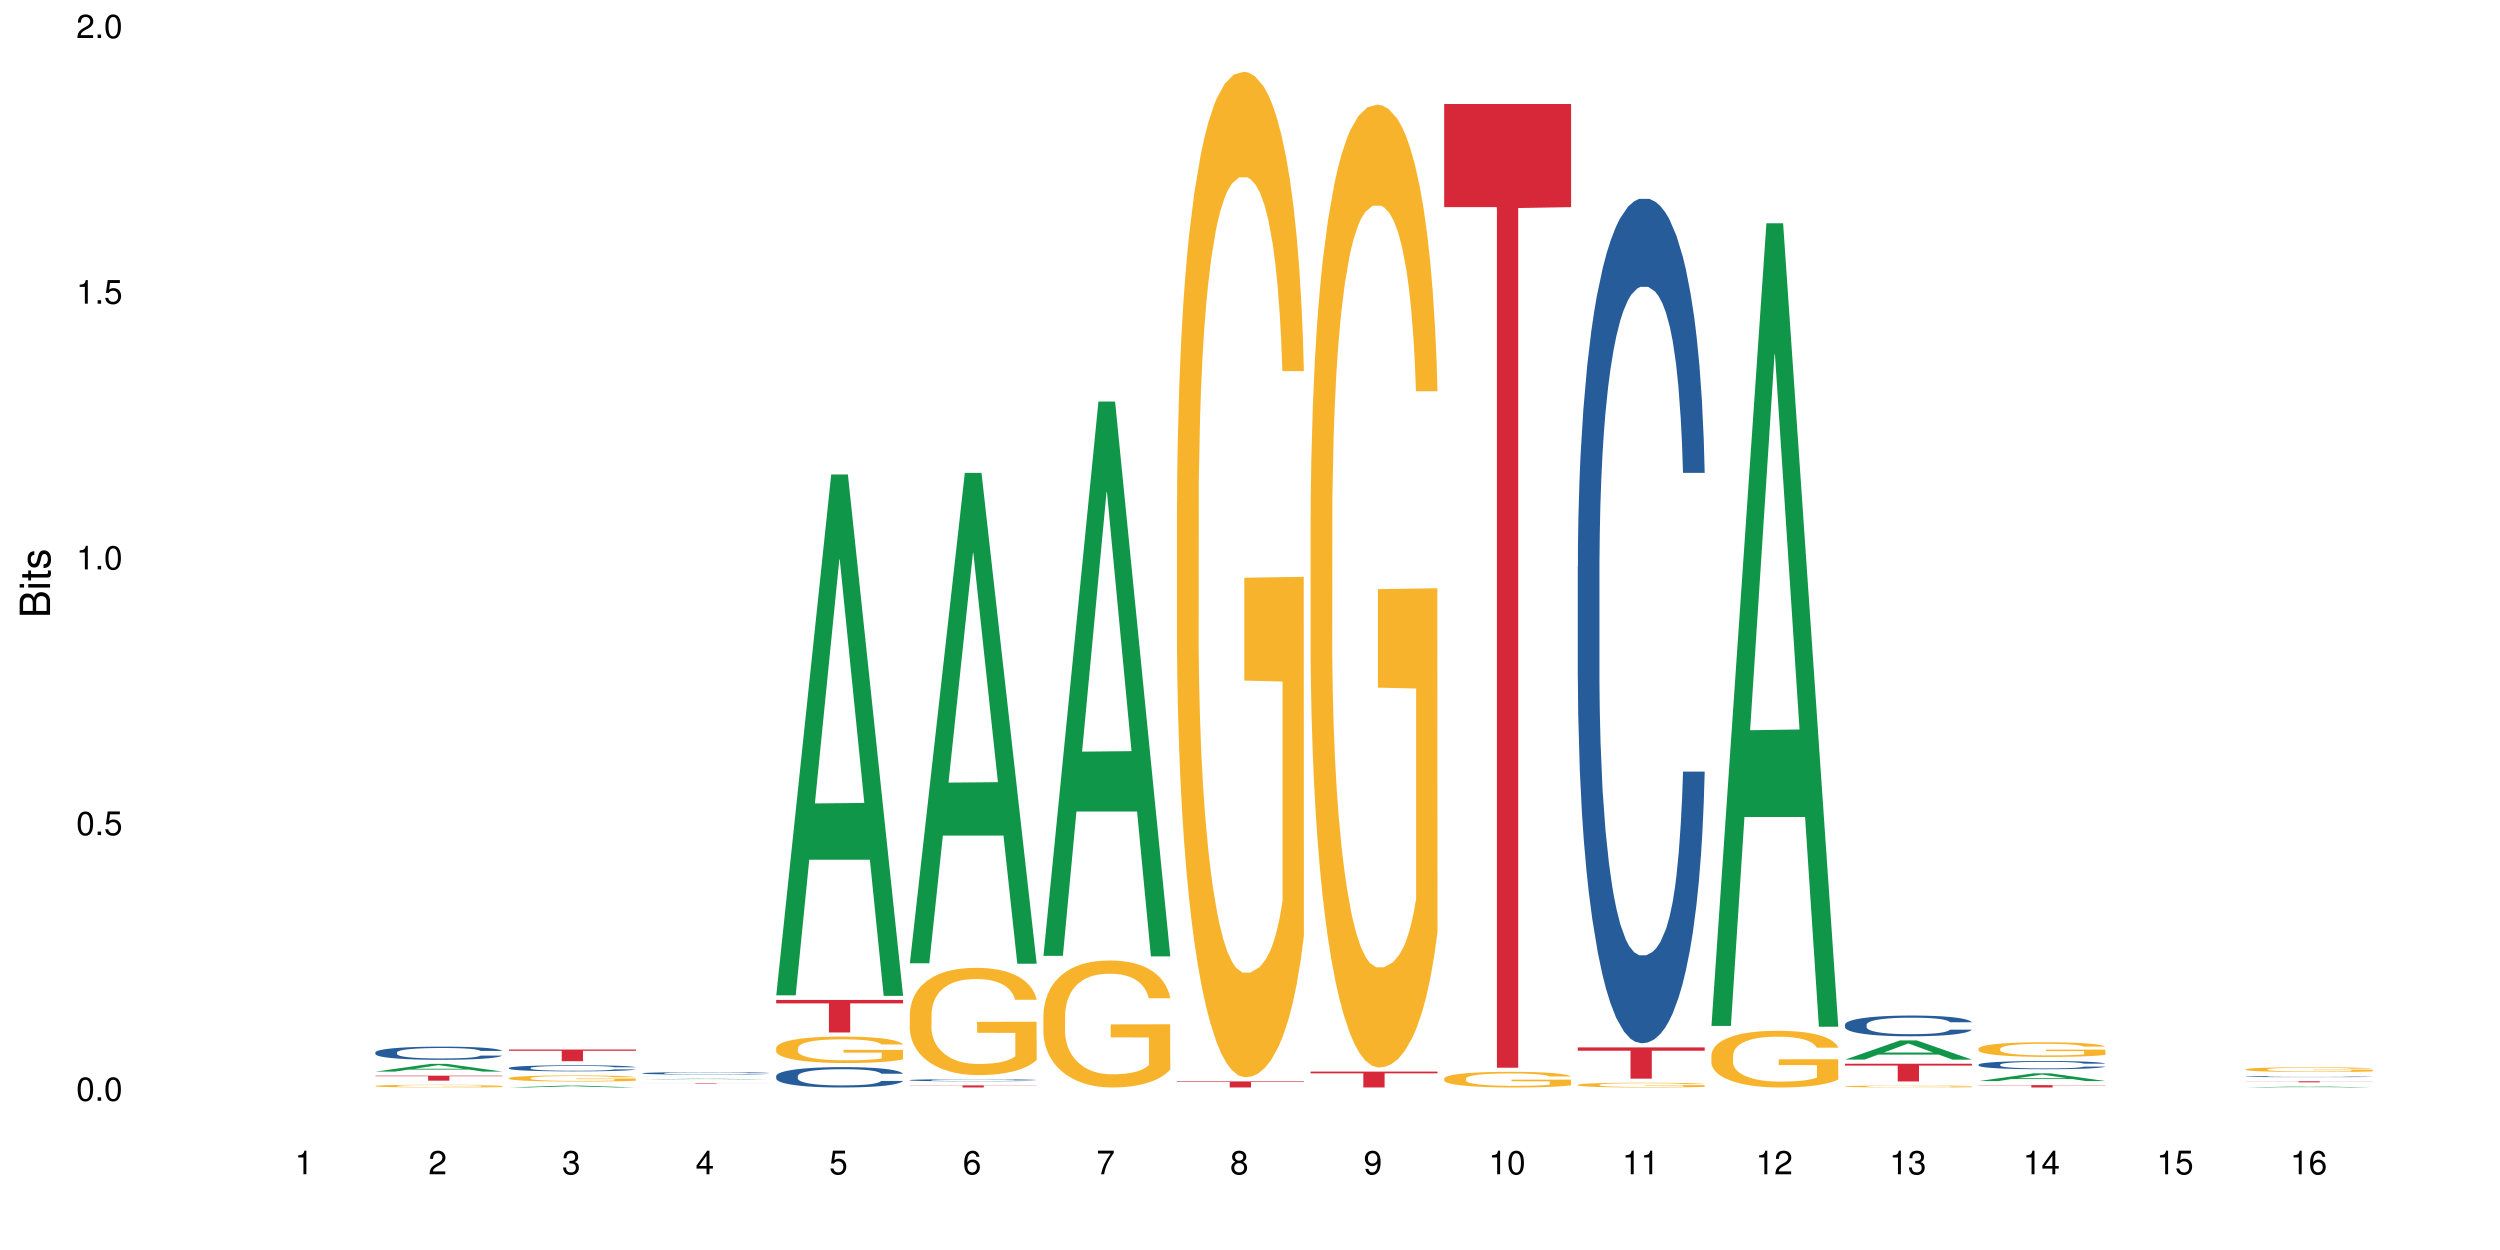 <?xml version="1.0" encoding="UTF-8"?>
<svg xmlns="http://www.w3.org/2000/svg" xmlns:xlink="http://www.w3.org/1999/xlink" width="720pt" height="360pt" viewBox="0 0 720 360" version="1.1">
<defs>
<g>
<symbol overflow="visible" id="glyph0-0">
<path style="stroke:none;" d=""/>
</symbol>
<symbol overflow="visible" id="glyph0-1">
<path style="stroke:none;" d="M 2.641 -6.797 C 2 -6.797 1.422 -6.531 1.078 -6.047 C 0.641 -5.453 0.406 -4.547 0.406 -3.297 C 0.406 -1 1.188 0.219 2.641 0.219 C 4.078 0.219 4.859 -1 4.859 -3.234 C 4.859 -4.562 4.656 -5.438 4.203 -6.047 C 3.844 -6.531 3.281 -6.797 2.641 -6.797 Z M 2.641 -6.047 C 3.547 -6.047 4 -5.125 4 -3.312 C 4 -1.375 3.562 -0.484 2.625 -0.484 C 1.734 -0.484 1.281 -1.422 1.281 -3.281 C 1.281 -5.141 1.734 -6.047 2.641 -6.047 Z M 2.641 -6.047 "/>
</symbol>
<symbol overflow="visible" id="glyph0-2">
<path style="stroke:none;" d="M 1.828 -1 L 0.828 -1 L 0.828 0 L 1.828 0 Z M 1.828 -1 "/>
</symbol>
<symbol overflow="visible" id="glyph0-3">
<path style="stroke:none;" d="M 4.562 -6.797 L 1.062 -6.797 L 0.547 -3.094 L 1.328 -3.094 C 1.719 -3.562 2.047 -3.734 2.578 -3.734 C 3.484 -3.734 4.062 -3.109 4.062 -2.094 C 4.062 -1.125 3.484 -0.531 2.578 -0.531 C 1.828 -0.531 1.375 -0.906 1.188 -1.672 L 0.328 -1.672 C 0.453 -1.109 0.547 -0.844 0.75 -0.594 C 1.125 -0.078 1.828 0.219 2.594 0.219 C 3.969 0.219 4.922 -0.781 4.922 -2.219 C 4.922 -3.562 4.031 -4.484 2.719 -4.484 C 2.25 -4.484 1.859 -4.359 1.469 -4.062 L 1.734 -5.969 L 4.562 -5.969 Z M 4.562 -6.797 "/>
</symbol>
<symbol overflow="visible" id="glyph0-4">
<path style="stroke:none;" d="M 2.484 -4.844 L 2.484 0 L 3.328 0 L 3.328 -6.797 L 2.766 -6.797 C 2.469 -5.75 2.281 -5.609 0.984 -5.453 L 0.984 -4.844 Z M 2.484 -4.844 "/>
</symbol>
<symbol overflow="visible" id="glyph0-5">
<path style="stroke:none;" d="M 4.859 -0.828 L 1.281 -0.828 C 1.359 -1.391 1.672 -1.75 2.5 -2.234 L 3.469 -2.75 C 4.406 -3.266 4.906 -3.969 4.906 -4.812 C 4.906 -5.375 4.672 -5.906 4.266 -6.266 C 3.859 -6.625 3.375 -6.797 2.719 -6.797 C 1.859 -6.797 1.219 -6.5 0.844 -5.922 C 0.609 -5.562 0.5 -5.125 0.484 -4.438 L 1.328 -4.438 C 1.359 -4.906 1.406 -5.188 1.531 -5.406 C 1.75 -5.812 2.188 -6.062 2.703 -6.062 C 3.469 -6.062 4.031 -5.516 4.031 -4.781 C 4.031 -4.25 3.719 -3.797 3.125 -3.438 L 2.234 -2.938 C 0.812 -2.141 0.406 -1.5 0.328 0 L 4.859 0 Z M 4.859 -0.828 "/>
</symbol>
<symbol overflow="visible" id="glyph0-6">
<path style="stroke:none;" d="M 2.125 -3.125 L 2.578 -3.125 C 3.516 -3.125 3.984 -2.703 3.984 -1.891 C 3.984 -1.031 3.469 -0.531 2.578 -0.531 C 1.656 -0.531 1.203 -0.984 1.156 -1.969 L 0.312 -1.969 C 0.344 -1.422 0.438 -1.078 0.609 -0.766 C 0.953 -0.109 1.625 0.219 2.547 0.219 C 3.953 0.219 4.859 -0.609 4.859 -1.906 C 4.859 -2.766 4.516 -3.25 3.703 -3.516 C 4.344 -3.766 4.656 -4.25 4.656 -4.938 C 4.656 -6.109 3.875 -6.797 2.578 -6.797 C 1.203 -6.797 0.484 -6.047 0.453 -4.609 L 1.297 -4.609 C 1.312 -5.016 1.344 -5.25 1.453 -5.453 C 1.641 -5.828 2.062 -6.062 2.594 -6.062 C 3.344 -6.062 3.797 -5.625 3.797 -4.906 C 3.797 -4.422 3.609 -4.141 3.25 -3.984 C 3.016 -3.891 2.719 -3.844 2.125 -3.844 Z M 2.125 -3.125 "/>
</symbol>
<symbol overflow="visible" id="glyph0-7">
<path style="stroke:none;" d="M 3.141 -1.625 L 3.141 0 L 3.984 0 L 3.984 -1.625 L 4.984 -1.625 L 4.984 -2.391 L 3.984 -2.391 L 3.984 -6.797 L 3.359 -6.797 L 0.266 -2.516 L 0.266 -1.625 Z M 3.141 -2.391 L 1 -2.391 L 3.141 -5.359 Z M 3.141 -2.391 "/>
</symbol>
<symbol overflow="visible" id="glyph0-8">
<path style="stroke:none;" d="M 4.781 -5.031 C 4.609 -6.141 3.891 -6.797 2.844 -6.797 C 2.094 -6.797 1.422 -6.438 1.031 -5.828 C 0.609 -5.172 0.406 -4.344 0.406 -3.094 C 0.406 -1.953 0.578 -1.234 0.984 -0.625 C 1.359 -0.078 1.953 0.219 2.703 0.219 C 3.984 0.219 4.922 -0.734 4.922 -2.078 C 4.922 -3.344 4.062 -4.234 2.844 -4.234 C 2.172 -4.234 1.641 -3.969 1.281 -3.469 C 1.281 -5.125 1.828 -6.047 2.797 -6.047 C 3.391 -6.047 3.797 -5.672 3.938 -5.031 Z M 2.734 -3.484 C 3.547 -3.484 4.062 -2.922 4.062 -2 C 4.062 -1.156 3.484 -0.531 2.703 -0.531 C 1.922 -0.531 1.328 -1.188 1.328 -2.047 C 1.328 -2.891 1.906 -3.484 2.734 -3.484 Z M 2.734 -3.484 "/>
</symbol>
<symbol overflow="visible" id="glyph0-9">
<path style="stroke:none;" d="M 4.984 -6.797 L 0.438 -6.797 L 0.438 -5.969 L 4.109 -5.969 C 2.5 -3.656 1.828 -2.234 1.328 0 L 2.219 0 C 2.594 -2.172 3.453 -4.047 4.984 -6.094 Z M 4.984 -6.797 "/>
</symbol>
<symbol overflow="visible" id="glyph0-10">
<path style="stroke:none;" d="M 3.75 -3.578 C 4.453 -4 4.688 -4.344 4.688 -4.984 C 4.688 -6.047 3.844 -6.797 2.641 -6.797 C 1.438 -6.797 0.594 -6.047 0.594 -4.984 C 0.594 -4.359 0.828 -4.016 1.516 -3.578 C 0.734 -3.203 0.359 -2.641 0.359 -1.891 C 0.359 -0.641 1.297 0.219 2.641 0.219 C 3.984 0.219 4.922 -0.641 4.922 -1.875 C 4.922 -2.641 4.531 -3.203 3.75 -3.578 Z M 2.641 -6.047 C 3.359 -6.047 3.812 -5.625 3.812 -4.969 C 3.812 -4.344 3.344 -3.922 2.641 -3.922 C 1.922 -3.922 1.453 -4.344 1.453 -4.984 C 1.453 -5.625 1.922 -6.047 2.641 -6.047 Z M 2.641 -3.203 C 3.484 -3.203 4.062 -2.672 4.062 -1.875 C 4.062 -1.062 3.484 -0.531 2.625 -0.531 C 1.797 -0.531 1.219 -1.078 1.219 -1.875 C 1.219 -2.672 1.797 -3.203 2.641 -3.203 Z M 2.641 -3.203 "/>
</symbol>
<symbol overflow="visible" id="glyph0-11">
<path style="stroke:none;" d="M 0.516 -1.547 C 0.672 -0.438 1.406 0.219 2.438 0.219 C 3.188 0.219 3.859 -0.141 4.266 -0.75 C 4.688 -1.406 4.891 -2.25 4.891 -3.484 C 4.891 -4.625 4.703 -5.359 4.312 -5.953 C 3.938 -6.5 3.344 -6.797 2.594 -6.797 C 1.297 -6.797 0.359 -5.844 0.359 -4.516 C 0.359 -3.25 1.234 -2.344 2.453 -2.344 C 3.094 -2.344 3.562 -2.578 4.016 -3.109 C 4 -1.453 3.469 -0.531 2.5 -0.531 C 1.906 -0.531 1.484 -0.906 1.359 -1.547 Z M 2.578 -6.062 C 3.375 -6.062 3.969 -5.406 3.969 -4.531 C 3.969 -3.688 3.375 -3.094 2.547 -3.094 C 1.734 -3.094 1.234 -3.672 1.234 -4.578 C 1.234 -5.438 1.797 -6.062 2.578 -6.062 Z M 2.578 -6.062 "/>
</symbol>
<symbol overflow="visible" id="glyph1-0">
<path style="stroke:none;" d=""/>
</symbol>
<symbol overflow="visible" id="glyph1-1">
<path style="stroke:none;" d="M 0 -0.953 L 0 -4.891 C 0 -5.719 -0.234 -6.344 -0.734 -6.797 C -1.188 -7.234 -1.812 -7.469 -2.5 -7.469 C -3.547 -7.469 -4.188 -7 -4.625 -5.875 C -4.984 -6.672 -5.641 -7.094 -6.531 -7.094 C -7.156 -7.094 -7.734 -6.859 -8.141 -6.391 C -8.562 -5.938 -8.75 -5.344 -8.75 -4.5 L -8.75 -0.953 Z M -4.984 -2.062 L -7.766 -2.062 L -7.766 -4.219 C -7.766 -4.844 -7.688 -5.203 -7.453 -5.5 C -7.219 -5.812 -6.859 -5.969 -6.375 -5.969 C -5.906 -5.969 -5.531 -5.812 -5.297 -5.5 C -5.062 -5.203 -4.984 -4.844 -4.984 -4.219 Z M -0.984 -2.062 L -4 -2.062 L -4 -4.781 C -4 -5.328 -3.859 -5.688 -3.578 -5.953 C -3.297 -6.219 -2.922 -6.359 -2.484 -6.359 C -2.062 -6.359 -1.688 -6.219 -1.406 -5.953 C -1.109 -5.688 -0.984 -5.328 -0.984 -4.781 Z M -0.984 -2.062 "/>
</symbol>
<symbol overflow="visible" id="glyph1-2">
<path style="stroke:none;" d="M -6.281 -1.797 L -6.281 -0.797 L 0 -0.797 L 0 -1.797 Z M -8.75 -1.797 L -8.75 -0.797 L -7.484 -0.797 L -7.484 -1.797 Z M -8.75 -1.797 "/>
</symbol>
<symbol overflow="visible" id="glyph1-3">
<path style="stroke:none;" d="M -6.281 -3.047 L -6.281 -2.016 L -8.016 -2.016 L -8.016 -1.016 L -6.281 -1.016 L -6.281 -0.172 L -5.469 -0.172 L -5.469 -1.016 L -0.719 -1.016 C -0.078 -1.016 0.281 -1.453 0.281 -2.234 C 0.281 -2.469 0.25 -2.719 0.188 -3.047 L -0.641 -3.047 C -0.609 -2.922 -0.594 -2.766 -0.594 -2.562 C -0.594 -2.141 -0.719 -2.016 -1.156 -2.016 L -5.469 -2.016 L -5.469 -3.047 Z M -6.281 -3.047 "/>
</symbol>
<symbol overflow="visible" id="glyph1-4">
<path style="stroke:none;" d="M -4.531 -5.25 C -5.766 -5.25 -6.469 -4.422 -6.469 -2.969 C -6.469 -1.516 -5.719 -0.562 -4.547 -0.562 C -3.562 -0.562 -3.094 -1.062 -2.734 -2.562 L -2.516 -3.484 C -2.344 -4.188 -2.094 -4.469 -1.625 -4.469 C -1.047 -4.469 -0.641 -3.875 -0.641 -3 C -0.641 -2.453 -0.797 -2 -1.062 -1.75 C -1.25 -1.594 -1.422 -1.531 -1.875 -1.469 L -1.875 -0.406 C -0.422 -0.453 0.281 -1.266 0.281 -2.922 C 0.281 -4.5 -0.5 -5.516 -1.719 -5.516 C -2.656 -5.516 -3.172 -4.984 -3.469 -3.734 L -3.703 -2.766 C -3.891 -1.953 -4.156 -1.609 -4.594 -1.609 C -5.172 -1.609 -5.547 -2.125 -5.547 -2.938 C -5.547 -3.75 -5.203 -4.172 -4.531 -4.203 Z M -4.531 -5.25 "/>
</symbol>
</g>
</defs>
<g id="surface49363">
<rect x="0" y="0" width="720" height="360" style="fill:rgb(100%,100%,100%);fill-opacity:1;stroke:none;"/>
<path style=" stroke:none;fill-rule:nonzero;fill:rgb(6.275%,58.824%,28.235%);fill-opacity:1;" d="M 108.105 308.621 L 108.145 308.617 L 123.961 306.398 L 128.766 306.398 L 144.66 308.621 L 139.074 308.621 L 135.09 308.043 L 117.637 308.043 L 113.73 308.621 L 108.105 308.621 L 119.312 307.801 L 133.492 307.801 L 126.422 306.762 L 126.344 306.762 L 126.266 306.766 L 119.273 307.801 L 119.312 307.801 Z M 108.105 308.621 "/>
<path style=" stroke:none;fill-rule:nonzero;fill:rgb(14.51%,36.078%,60%);fill-opacity:1;" d="M 108.105 303.086 L 108.152 303.082 L 108.152 302.996 L 108.285 302.867 L 108.598 302.699 L 108.91 302.586 L 109.711 302.379 L 110.824 302.184 L 111.984 302.031 L 112.832 301.941 L 113.59 301.871 L 115.328 301.742 L 116.441 301.676 L 117.645 301.617 L 119.117 301.559 L 120.188 301.523 L 122.594 301.469 L 124.375 301.445 L 125.758 301.434 L 128.746 301.434 L 130.527 301.449 L 131.82 301.465 L 133.246 301.492 L 134.453 301.523 L 136.547 301.602 L 138.418 301.699 L 139.266 301.754 L 140.602 301.859 L 141.629 301.965 L 142.34 302.055 L 143.145 302.184 L 143.855 302.34 L 144.391 302.516 L 144.66 302.664 L 138.418 302.664 L 138.105 302.527 L 137.75 302.418 L 137.082 302.277 L 136.414 302.176 L 135.477 302.074 L 134.629 302.012 L 133.469 301.945 L 132.445 301.902 L 131.375 301.871 L 130.352 301.852 L 128.391 301.828 L 126.117 301.828 L 125.27 301.836 L 123.531 301.863 L 122.594 301.891 L 121.258 301.938 L 120.32 301.98 L 119.207 302.051 L 118.449 302.109 L 117.512 302.199 L 116.844 302.281 L 116.086 302.395 L 115.641 302.48 L 115.238 302.578 L 114.883 302.691 L 114.613 302.812 L 114.438 302.941 L 114.348 303.066 L 114.348 303.605 L 114.438 303.727 L 114.66 303.875 L 115.238 304.086 L 116.086 304.27 L 117.066 304.414 L 118.004 304.52 L 118.539 304.566 L 119.25 304.621 L 120.363 304.691 L 121.969 304.762 L 122.906 304.789 L 124.332 304.816 L 125.805 304.832 L 127.766 304.832 L 129.504 304.816 L 130.664 304.801 L 131.867 304.77 L 133.516 304.711 L 134.539 304.656 L 135.434 304.59 L 136.102 304.523 L 136.547 304.469 L 137.215 304.363 L 137.75 304.246 L 138.152 304.125 L 138.418 304.004 L 144.66 304.004 L 144.391 304.145 L 143.992 304.281 L 143.59 304.379 L 142.965 304.5 L 142.254 304.609 L 141.227 304.73 L 140.379 304.809 L 139.266 304.895 L 138.242 304.961 L 137.125 305.02 L 135.477 305.09 L 134.406 305.125 L 133.246 305.156 L 131.867 305.184 L 130.129 305.207 L 128.254 305.223 L 126.516 305.227 L 124.645 305.219 L 123.262 305.203 L 121.434 305.172 L 119.16 305.109 L 117.512 305.047 L 116.219 304.98 L 115.105 304.91 L 113.855 304.816 L 112.254 304.664 L 111.27 304.547 L 110.602 304.449 L 109.844 304.312 L 109.309 304.191 L 108.688 304 L 108.238 303.754 L 108.105 303.562 Z M 108.105 303.086 "/>
<path style=" stroke:none;fill-rule:nonzero;fill:rgb(96.863%,70.196%,16.863%);fill-opacity:1;" d="M 108.105 312.746 L 108.152 312.746 L 108.152 312.73 L 108.328 312.699 L 108.773 312.656 L 109.355 312.617 L 109.98 312.59 L 110.379 312.574 L 111.047 312.555 L 111.629 312.539 L 113.098 312.504 L 114.973 312.477 L 115.996 312.461 L 117.156 312.449 L 118.805 312.438 L 119.562 312.43 L 121.879 312.422 L 124.512 312.414 L 127.406 312.41 L 128.746 312.41 L 130.574 312.414 L 133.07 312.422 L 134.496 312.43 L 135.609 312.438 L 136.77 312.445 L 138.195 312.461 L 139.531 312.477 L 141.672 312.516 L 142.562 312.539 L 143.32 312.562 L 143.992 312.594 L 144.391 312.621 L 144.66 312.645 L 138.465 312.645 L 138.105 312.621 L 137.707 312.602 L 137.035 312.578 L 136.367 312.559 L 135.699 312.547 L 134.453 312.527 L 133.383 312.516 L 132.043 312.504 L 130.75 312.5 L 129.281 312.496 L 128.391 312.492 L 126.027 312.492 L 123.887 312.5 L 122.637 312.504 L 121.746 312.508 L 120.5 312.52 L 119.742 312.527 L 119.297 312.535 L 117.957 312.559 L 117.066 312.578 L 116.574 312.59 L 115.953 312.613 L 115.508 312.633 L 115.016 312.66 L 114.75 312.684 L 114.391 312.73 L 114.348 312.859 L 114.48 312.887 L 114.75 312.918 L 115.105 312.941 L 115.641 312.969 L 116.176 312.988 L 117.109 313.02 L 117.914 313.035 L 118.539 313.051 L 119.742 313.066 L 120.23 313.074 L 121.391 313.086 L 122.594 313.098 L 124.066 313.105 L 125.18 313.109 L 126.961 313.113 L 129.234 313.113 L 131.91 313.109 L 133.605 313.105 L 134.762 313.098 L 135.52 313.094 L 136.457 313.086 L 137.125 313.078 L 137.75 313.07 L 138.508 313.059 L 138.508 312.887 L 127.496 312.887 L 127.496 312.805 L 144.613 312.805 L 144.66 313.086 L 143.723 313.105 L 142.562 313.125 L 141.449 313.137 L 140.289 313.148 L 138.641 313.164 L 137.305 313.172 L 135.254 313.184 L 133.383 313.188 L 131.422 313.191 L 129.68 313.195 L 125.805 313.195 L 123.844 313.191 L 122.281 313.184 L 119.43 313.168 L 117.645 313.152 L 116.488 313.141 L 115.285 313.125 L 114.078 313.109 L 113.012 313.09 L 112.297 313.074 L 111.582 313.055 L 110.824 313.035 L 110.113 313.012 L 109.578 312.988 L 109.086 312.961 L 108.73 312.938 L 108.375 312.906 L 108.195 312.883 L 108.105 312.859 Z M 108.105 312.746 "/>
<path style=" stroke:none;fill-rule:nonzero;fill:rgb(83.922%,15.686%,22.353%);fill-opacity:1;" d="M 108.105 309.797 L 144.66 309.797 L 144.66 309.953 L 129.426 309.953 L 129.426 311.234 L 123.297 311.234 L 123.297 309.953 L 108.105 309.953 Z M 108.105 309.797 "/>
<path style=" stroke:none;fill-rule:nonzero;fill:rgb(6.275%,58.824%,28.235%);fill-opacity:1;" d="M 146.582 313.195 L 146.621 313.195 L 162.438 312.66 L 167.242 312.66 L 183.137 313.195 L 177.551 313.195 L 173.57 313.055 L 156.113 313.055 L 152.207 313.195 L 146.582 313.195 L 157.793 313 L 171.969 312.996 L 164.898 312.746 L 164.82 312.746 L 164.742 312.75 L 157.754 312.996 L 157.793 313 Z M 146.582 313.195 "/>
<path style=" stroke:none;fill-rule:nonzero;fill:rgb(14.51%,36.078%,60%);fill-opacity:1;" d="M 146.582 307.559 L 146.629 307.559 L 146.629 307.52 L 146.762 307.461 L 147.074 307.383 L 147.387 307.328 L 148.188 307.234 L 149.301 307.145 L 150.461 307.07 L 151.309 307.031 L 152.066 307 L 153.805 306.938 L 154.918 306.906 L 156.121 306.879 L 157.594 306.855 L 158.664 306.836 L 161.07 306.812 L 162.855 306.801 L 164.234 306.797 L 167.223 306.797 L 169.004 306.801 L 170.297 306.809 L 171.727 306.824 L 172.93 306.836 L 175.023 306.871 L 176.895 306.918 L 177.742 306.945 L 179.078 306.992 L 180.105 307.043 L 180.82 307.082 L 181.621 307.145 L 182.336 307.215 L 182.867 307.297 L 183.137 307.367 L 176.895 307.367 L 176.582 307.301 L 176.227 307.25 L 175.559 307.188 L 174.891 307.141 L 173.953 307.094 L 173.105 307.062 L 171.949 307.031 L 170.922 307.012 L 169.852 307 L 168.828 306.988 L 166.867 306.98 L 163.746 306.98 L 162.008 306.996 L 161.07 307.008 L 159.734 307.027 L 158.797 307.051 L 157.684 307.082 L 156.926 307.109 L 155.988 307.152 L 155.32 307.188 L 154.562 307.242 L 154.117 307.281 L 153.715 307.324 L 153.359 307.379 L 153.09 307.434 L 152.914 307.496 L 152.824 307.551 L 152.824 307.801 L 152.914 307.859 L 153.137 307.926 L 153.715 308.023 L 154.562 308.109 L 155.543 308.176 L 156.48 308.227 L 157.016 308.246 L 157.727 308.273 L 158.844 308.305 L 160.445 308.336 L 161.383 308.352 L 162.809 308.363 L 164.281 308.371 L 166.242 308.371 L 167.98 308.363 L 169.141 308.355 L 170.344 308.344 L 171.992 308.316 L 173.016 308.289 L 173.91 308.258 L 174.578 308.23 L 175.023 308.203 L 175.691 308.152 L 176.227 308.098 L 176.629 308.043 L 176.895 307.988 L 183.137 307.988 L 182.867 308.051 L 182.469 308.113 L 182.066 308.16 L 181.441 308.219 L 180.73 308.266 L 179.703 308.324 L 178.855 308.359 L 177.742 308.402 L 176.719 308.43 L 175.602 308.457 L 173.953 308.492 L 172.883 308.508 L 171.727 308.52 L 170.344 308.535 L 168.605 308.547 L 166.73 308.551 L 164.992 308.555 L 163.121 308.551 L 161.738 308.543 L 159.91 308.527 L 157.637 308.5 L 155.988 308.469 L 154.695 308.438 L 153.582 308.406 L 152.332 308.363 L 150.73 308.293 L 149.75 308.238 L 149.078 308.191 L 148.32 308.129 L 147.785 308.074 L 147.164 307.984 L 146.719 307.871 L 146.582 307.781 Z M 146.582 307.559 "/>
<path style=" stroke:none;fill-rule:nonzero;fill:rgb(96.863%,70.196%,16.863%);fill-opacity:1;" d="M 146.582 310.48 L 146.629 310.48 L 146.629 310.445 L 146.805 310.375 L 147.25 310.273 L 147.832 310.195 L 148.457 310.129 L 148.855 310.094 L 149.523 310.047 L 150.105 310.012 L 151.574 309.941 L 153.449 309.871 L 154.473 309.844 L 155.633 309.816 L 157.281 309.785 L 158.039 309.773 L 160.359 309.75 L 162.988 309.734 L 165.887 309.727 L 167.223 309.73 L 169.051 309.734 L 171.547 309.754 L 172.973 309.77 L 174.086 309.785 L 175.246 309.805 L 176.672 309.84 L 178.012 309.879 L 179.078 309.914 L 180.148 309.965 L 181.043 310.016 L 181.801 310.07 L 182.469 310.141 L 182.867 310.195 L 183.137 310.25 L 176.941 310.25 L 176.582 310.195 L 176.184 310.152 L 175.516 310.098 L 174.844 310.059 L 174.176 310.031 L 172.93 309.988 L 171.859 309.961 L 170.52 309.941 L 169.227 309.926 L 167.758 309.914 L 164.504 309.914 L 162.363 309.922 L 161.117 309.938 L 160.223 309.949 L 158.977 309.973 L 158.219 309.992 L 157.773 310.004 L 156.434 310.055 L 155.543 310.102 L 155.055 310.129 L 154.43 310.18 L 153.984 310.223 L 153.492 310.285 L 153.227 310.336 L 152.867 310.445 L 152.824 310.734 L 152.957 310.793 L 153.227 310.859 L 153.582 310.918 L 154.117 310.977 L 154.652 311.023 L 155.586 311.086 L 156.391 311.129 L 157.016 311.156 L 158.219 311.199 L 158.707 311.215 L 159.867 311.242 L 161.07 311.266 L 162.543 311.285 L 163.656 311.293 L 165.438 311.301 L 167.711 311.301 L 170.387 311.293 L 172.082 311.281 L 173.242 311.266 L 174 311.254 L 174.934 311.238 L 175.602 311.223 L 176.227 311.203 L 176.984 311.176 L 176.984 310.793 L 165.973 310.793 L 165.973 310.613 L 183.094 310.609 L 183.137 311.238 L 182.199 311.281 L 181.043 311.324 L 179.926 311.355 L 178.77 311.383 L 177.117 311.414 L 175.781 311.434 L 173.73 311.453 L 171.859 311.469 L 169.898 311.48 L 168.16 311.484 L 166.109 311.484 L 164.281 311.48 L 162.32 311.473 L 160.758 311.461 L 159.332 311.445 L 157.906 311.422 L 156.121 311.391 L 154.965 311.363 L 153.762 311.328 L 152.555 311.289 L 151.488 311.246 L 150.773 311.211 L 150.059 311.172 L 149.301 311.125 L 148.59 311.07 L 148.055 311.02 L 147.562 310.965 L 147.207 310.91 L 146.852 310.84 L 146.672 310.781 L 146.582 310.73 Z M 146.582 310.48 "/>
<path style=" stroke:none;fill-rule:nonzero;fill:rgb(83.922%,15.686%,22.353%);fill-opacity:1;" d="M 146.582 302.273 L 183.137 302.273 L 183.137 302.633 L 167.902 302.637 L 167.902 305.621 L 161.773 305.621 L 161.773 302.641 L 161.684 302.633 L 146.582 302.633 Z M 146.582 302.273 "/>
<path style=" stroke:none;fill-rule:nonzero;fill:rgb(6.275%,58.824%,28.235%);fill-opacity:1;" d="M 185.059 310.871 L 185.098 310.871 L 200.914 310.664 L 205.719 310.664 L 221.613 310.871 L 216.027 310.871 L 212.047 310.816 L 194.59 310.816 L 190.684 310.871 L 185.059 310.871 L 196.27 310.793 L 210.445 310.793 L 203.375 310.695 L 203.297 310.695 L 203.219 310.699 L 196.23 310.793 L 196.27 310.793 Z M 185.059 310.871 "/>
<path style=" stroke:none;fill-rule:nonzero;fill:rgb(14.51%,36.078%,60%);fill-opacity:1;" d="M 185.059 309.09 L 185.105 309.09 L 185.105 309.074 L 185.238 309.047 L 185.551 309.016 L 185.863 308.996 L 186.664 308.957 L 187.781 308.922 L 188.938 308.895 L 189.785 308.875 L 190.543 308.863 L 192.281 308.84 L 193.395 308.828 L 194.602 308.816 L 196.07 308.805 L 197.141 308.797 L 199.547 308.789 L 201.332 308.785 L 202.711 308.781 L 205.699 308.781 L 207.484 308.785 L 208.773 308.789 L 210.203 308.793 L 211.406 308.797 L 213.5 308.812 L 215.371 308.832 L 216.219 308.84 L 217.559 308.859 L 218.582 308.879 L 219.297 308.898 L 220.098 308.922 L 220.812 308.949 L 221.348 308.984 L 221.613 309.012 L 215.371 309.012 L 215.062 308.984 L 214.703 308.965 L 214.035 308.938 L 213.367 308.922 L 212.43 308.902 L 211.582 308.891 L 210.426 308.875 L 209.398 308.867 L 208.328 308.863 L 207.305 308.859 L 205.344 308.855 L 202.223 308.855 L 200.484 308.863 L 199.547 308.867 L 198.211 308.875 L 197.273 308.883 L 196.16 308.898 L 195.402 308.906 L 194.465 308.926 L 193.797 308.938 L 193.039 308.961 L 192.594 308.977 L 192.191 308.996 L 191.836 309.016 L 191.57 309.039 L 191.391 309.062 L 191.301 309.086 L 191.301 309.188 L 191.391 309.211 L 191.613 309.238 L 192.191 309.277 L 193.039 309.309 L 194.02 309.336 L 194.957 309.355 L 195.492 309.367 L 196.203 309.375 L 197.32 309.391 L 198.922 309.402 L 199.859 309.406 L 201.285 309.414 L 206.457 309.414 L 207.617 309.41 L 208.82 309.402 L 210.469 309.395 L 211.496 309.383 L 212.387 309.371 L 213.055 309.359 L 213.5 309.348 L 214.168 309.328 L 214.703 309.305 L 215.105 309.281 L 215.371 309.262 L 221.613 309.262 L 221.348 309.285 L 220.945 309.312 L 220.543 309.332 L 219.918 309.352 L 219.207 309.375 L 218.18 309.395 L 217.336 309.41 L 216.219 309.426 L 215.195 309.438 L 214.078 309.449 L 212.43 309.465 L 211.359 309.469 L 210.203 309.477 L 208.82 309.48 L 207.082 309.484 L 205.211 309.488 L 201.598 309.488 L 200.215 309.484 L 198.391 309.48 L 196.117 309.469 L 194.465 309.453 L 193.172 309.441 L 192.059 309.43 L 190.812 309.414 L 189.207 309.383 L 188.227 309.363 L 187.555 309.344 L 186.797 309.32 L 186.266 309.297 L 185.641 309.258 L 185.195 309.215 L 185.059 309.18 Z M 185.059 309.09 "/>
<path style=" stroke:none;fill-rule:nonzero;fill:rgb(83.922%,15.686%,22.353%);fill-opacity:1;" d="M 185.059 312.047 L 221.613 312.047 L 221.613 312.062 L 206.379 312.062 L 206.379 312.199 L 200.25 312.199 L 200.25 312.062 L 185.059 312.062 Z M 185.059 312.047 "/>
<path style=" stroke:none;fill-rule:nonzero;fill:rgb(6.275%,58.824%,28.235%);fill-opacity:1;" d="M 223.539 286.66 L 223.578 286.52 L 239.391 136.637 L 244.195 136.637 L 260.09 286.801 L 254.504 286.801 L 250.523 247.602 L 233.066 247.602 L 229.16 286.66 L 223.539 286.66 L 234.746 231.387 L 248.922 231.246 L 241.852 161.172 L 241.773 161.031 L 241.695 161.453 L 234.707 231.246 L 234.746 231.387 Z M 223.539 286.66 "/>
<path style=" stroke:none;fill-rule:nonzero;fill:rgb(14.51%,36.078%,60%);fill-opacity:1;" d="M 223.539 309.883 L 223.582 309.879 L 223.582 309.75 L 223.715 309.547 L 224.027 309.289 L 224.34 309.113 L 225.141 308.797 L 226.258 308.488 L 227.414 308.254 L 228.262 308.113 L 229.02 308.008 L 230.758 307.809 L 231.875 307.707 L 233.078 307.617 L 234.547 307.523 L 235.617 307.473 L 238.023 307.387 L 239.809 307.348 L 241.191 307.332 L 244.176 307.332 L 245.961 307.352 L 247.254 307.379 L 248.68 307.422 L 249.883 307.473 L 251.977 307.59 L 253.848 307.738 L 254.695 307.824 L 256.035 307.992 L 257.059 308.152 L 257.773 308.293 L 258.574 308.488 L 259.289 308.73 L 259.824 309.004 L 260.09 309.234 L 253.848 309.234 L 253.539 309.02 L 253.18 308.855 L 252.512 308.633 L 251.844 308.48 L 250.906 308.324 L 250.059 308.223 L 248.902 308.121 L 247.875 308.055 L 246.805 308.008 L 245.781 307.977 L 243.82 307.941 L 241.547 307.941 L 240.699 307.953 L 238.961 307.996 L 238.023 308.035 L 236.688 308.109 L 235.75 308.18 L 234.637 308.285 L 233.879 308.379 L 232.941 308.516 L 232.273 308.641 L 231.516 308.816 L 231.07 308.949 L 230.668 309.102 L 230.312 309.277 L 230.047 309.465 L 229.867 309.664 L 229.777 309.855 L 229.777 310.688 L 229.867 310.879 L 230.09 311.105 L 230.668 311.434 L 231.516 311.715 L 232.496 311.941 L 233.434 312.102 L 233.969 312.176 L 234.68 312.262 L 235.797 312.371 L 237.402 312.477 L 238.336 312.52 L 239.762 312.562 L 241.234 312.586 L 243.195 312.586 L 244.934 312.562 L 246.094 312.535 L 247.297 312.492 L 248.945 312.402 L 249.973 312.316 L 250.863 312.215 L 251.531 312.113 L 251.977 312.027 L 252.645 311.859 L 253.18 311.68 L 253.582 311.492 L 253.848 311.309 L 260.09 311.309 L 259.824 311.523 L 259.422 311.734 L 259.02 311.887 L 258.395 312.074 L 257.684 312.242 L 256.656 312.43 L 255.812 312.551 L 254.695 312.688 L 253.672 312.789 L 252.559 312.879 L 250.906 312.988 L 249.836 313.039 L 248.68 313.09 L 247.297 313.133 L 245.559 313.168 L 243.688 313.191 L 241.949 313.195 L 240.074 313.184 L 238.695 313.164 L 236.867 313.117 L 234.594 313.02 L 232.941 312.918 L 231.648 312.816 L 230.535 312.707 L 229.289 312.562 L 227.684 312.328 L 226.703 312.145 L 226.035 311.996 L 225.277 311.785 L 224.742 311.598 L 224.117 311.297 L 223.672 310.918 L 223.539 310.621 Z M 223.539 309.883 "/>
<path style=" stroke:none;fill-rule:nonzero;fill:rgb(96.863%,70.196%,16.863%);fill-opacity:1;" d="M 223.539 301.797 L 223.582 301.793 L 223.582 301.652 L 223.762 301.34 L 224.207 300.906 L 224.785 300.551 L 225.41 300.273 L 225.812 300.129 L 226.48 299.918 L 227.059 299.766 L 228.531 299.453 L 230.402 299.16 L 231.426 299.035 L 232.586 298.918 L 234.234 298.785 L 234.992 298.734 L 237.312 298.625 L 239.941 298.555 L 242.84 298.531 L 244.176 298.539 L 246.004 298.566 L 248.5 298.645 L 249.926 298.715 L 251.043 298.785 L 252.199 298.875 L 253.625 299.012 L 254.965 299.18 L 256.035 299.348 L 257.105 299.555 L 257.996 299.781 L 258.754 300.023 L 259.422 300.316 L 259.824 300.559 L 260.09 300.805 L 253.895 300.805 L 253.539 300.559 L 253.137 300.371 L 252.469 300.141 L 251.801 299.973 L 251.129 299.844 L 249.883 299.66 L 248.812 299.551 L 247.477 299.453 L 246.184 299.391 L 244.711 299.348 L 243.82 299.332 L 241.457 299.332 L 239.316 299.383 L 238.07 299.438 L 237.18 299.492 L 235.93 299.598 L 235.172 299.684 L 234.727 299.738 L 233.391 299.953 L 232.496 300.148 L 232.008 300.281 L 231.383 300.488 L 230.938 300.676 L 230.445 300.957 L 230.18 301.164 L 229.824 301.637 L 229.777 302.891 L 229.91 303.156 L 230.18 303.441 L 230.535 303.691 L 231.07 303.957 L 231.605 304.16 L 232.543 304.43 L 233.344 304.609 L 233.969 304.73 L 235.172 304.918 L 235.664 304.98 L 236.82 305.105 L 238.023 305.203 L 239.496 305.285 L 240.609 305.328 L 242.395 305.363 L 244.668 305.363 L 247.34 305.32 L 249.035 305.266 L 250.195 305.211 L 250.953 305.16 L 251.887 305.086 L 252.559 305.016 L 253.18 304.938 L 253.938 304.82 L 253.938 303.156 L 242.93 303.148 L 242.93 302.371 L 260.047 302.363 L 260.09 305.086 L 259.152 305.273 L 257.996 305.453 L 256.879 305.594 L 255.723 305.711 L 254.074 305.844 L 252.734 305.926 L 250.684 306.023 L 248.812 306.086 L 246.852 306.129 L 245.113 306.148 L 243.062 306.156 L 241.234 306.145 L 239.273 306.102 L 237.711 306.047 L 236.285 305.977 L 234.859 305.887 L 233.078 305.738 L 231.918 305.621 L 230.715 305.477 L 229.512 305.301 L 228.441 305.113 L 227.727 304.965 L 227.016 304.801 L 226.258 304.59 L 225.543 304.355 L 225.008 304.137 L 224.52 303.895 L 224.16 303.664 L 223.805 303.352 L 223.625 303.102 L 223.539 302.883 Z M 223.539 301.797 "/>
<path style=" stroke:none;fill-rule:nonzero;fill:rgb(83.922%,15.686%,22.353%);fill-opacity:1;" d="M 223.539 287.977 L 260.09 287.977 L 260.09 288.98 L 244.855 288.988 L 244.855 297.359 L 238.727 297.359 L 238.727 288.996 L 238.637 288.98 L 223.539 288.98 Z M 223.539 287.977 "/>
<path style=" stroke:none;fill-rule:nonzero;fill:rgb(6.275%,58.824%,28.235%);fill-opacity:1;" d="M 262.016 277.43 L 262.055 277.297 L 277.871 136.195 L 282.672 136.195 L 298.566 277.562 L 292.984 277.562 L 289 240.66 L 271.543 240.66 L 267.637 277.43 L 262.016 277.43 L 273.223 225.395 L 287.398 225.262 L 280.328 159.293 L 280.25 159.16 L 280.172 159.559 L 273.184 225.262 L 273.223 225.395 Z M 262.016 277.43 "/>
<path style=" stroke:none;fill-rule:nonzero;fill:rgb(14.51%,36.078%,60%);fill-opacity:1;" d="M 262.016 311.07 L 262.059 311.07 L 262.059 311.059 L 262.191 311.035 L 262.504 311.008 L 262.816 310.992 L 263.617 310.957 L 264.734 310.926 L 265.891 310.902 L 266.738 310.887 L 267.496 310.879 L 269.234 310.855 L 270.352 310.848 L 271.555 310.836 L 273.023 310.828 L 274.094 310.82 L 276.5 310.812 L 278.285 310.809 L 284.438 310.809 L 285.73 310.812 L 287.156 310.816 L 288.359 310.82 L 290.453 310.832 L 292.328 310.848 L 293.172 310.859 L 294.512 310.875 L 295.535 310.891 L 296.25 310.906 L 297.051 310.926 L 297.766 310.953 L 298.301 310.98 L 298.566 311.004 L 292.328 311.004 L 292.016 310.98 L 291.656 310.965 L 290.988 310.941 L 290.32 310.926 L 289.383 310.91 L 288.539 310.898 L 287.379 310.891 L 286.352 310.883 L 285.285 310.879 L 284.258 310.875 L 282.297 310.871 L 279.176 310.871 L 277.438 310.875 L 276.5 310.879 L 275.164 310.887 L 274.227 310.895 L 273.113 310.906 L 272.355 310.914 L 271.422 310.93 L 270.75 310.941 L 269.992 310.961 L 269.547 310.977 L 269.148 310.988 L 268.789 311.008 L 268.523 311.027 L 268.344 311.047 L 268.254 311.07 L 268.254 311.156 L 268.344 311.176 L 268.566 311.199 L 269.148 311.23 L 269.992 311.262 L 270.973 311.285 L 271.91 311.301 L 272.445 311.309 L 273.16 311.316 L 274.273 311.328 L 275.879 311.34 L 276.812 311.344 L 278.238 311.348 L 279.711 311.352 L 281.672 311.352 L 283.41 311.348 L 284.57 311.348 L 285.773 311.34 L 287.422 311.332 L 288.449 311.324 L 289.34 311.312 L 290.453 311.293 L 291.121 311.277 L 291.656 311.258 L 292.059 311.238 L 292.328 311.219 L 298.566 311.219 L 298.301 311.242 L 297.898 311.262 L 297.496 311.277 L 296.875 311.297 L 296.16 311.316 L 295.137 311.336 L 294.289 311.348 L 293.172 311.363 L 292.148 311.371 L 291.035 311.383 L 289.383 311.391 L 288.316 311.398 L 287.156 311.402 L 285.773 311.406 L 284.035 311.41 L 282.164 311.414 L 278.551 311.414 L 277.172 311.41 L 275.344 311.406 L 273.07 311.395 L 271.422 311.387 L 270.129 311.375 L 269.012 311.363 L 267.766 311.348 L 266.16 311.324 L 265.18 311.305 L 264.512 311.289 L 263.754 311.27 L 263.219 311.25 L 262.594 311.219 L 262.148 311.18 L 262.016 311.148 Z M 262.016 311.07 "/>
<path style=" stroke:none;fill-rule:nonzero;fill:rgb(96.863%,70.196%,16.863%);fill-opacity:1;" d="M 262.016 291.969 L 262.059 291.941 L 262.059 291.375 L 262.238 290.105 L 262.684 288.355 L 263.262 286.918 L 263.887 285.789 L 264.289 285.195 L 264.957 284.352 L 265.535 283.73 L 267.008 282.461 L 268.879 281.273 L 269.906 280.766 L 271.062 280.289 L 272.711 279.75 L 273.469 279.555 L 275.789 279.102 L 278.418 278.82 L 281.316 278.734 L 282.652 278.766 L 284.48 278.875 L 286.977 279.188 L 288.402 279.469 L 289.52 279.75 L 290.676 280.117 L 292.105 280.684 L 293.441 281.359 L 294.512 282.035 L 295.582 282.883 L 296.473 283.785 L 297.23 284.773 L 297.898 285.957 L 298.301 286.945 L 298.566 287.934 L 292.371 287.934 L 292.016 286.945 L 291.613 286.184 L 290.945 285.254 L 290.277 284.578 L 289.605 284.039 L 288.359 283.305 L 287.289 282.855 L 285.953 282.461 L 284.66 282.207 L 283.188 282.035 L 282.297 281.98 L 279.934 281.98 L 277.793 282.18 L 276.547 282.402 L 275.656 282.629 L 274.406 283.051 L 273.648 283.391 L 273.203 283.617 L 271.867 284.492 L 270.973 285.281 L 270.484 285.816 L 269.859 286.664 L 269.414 287.426 L 268.922 288.555 L 268.656 289.402 L 268.301 291.32 L 268.254 296.398 L 268.391 297.473 L 268.656 298.629 L 269.012 299.645 L 269.547 300.715 L 270.082 301.535 L 271.02 302.633 L 271.82 303.367 L 272.445 303.848 L 273.648 304.609 L 274.141 304.863 L 275.297 305.371 L 276.5 305.766 L 277.973 306.105 L 279.086 306.273 L 280.871 306.414 L 283.145 306.414 L 285.816 306.246 L 287.512 306.02 L 288.672 305.793 L 289.43 305.598 L 290.363 305.285 L 291.035 305.004 L 291.656 304.695 L 292.414 304.215 L 292.414 297.473 L 281.406 297.441 L 281.406 294.281 L 298.523 294.254 L 298.566 305.285 L 297.633 306.051 L 296.473 306.781 L 295.359 307.348 L 294.199 307.828 L 292.551 308.363 L 291.211 308.703 L 289.16 309.098 L 287.289 309.352 L 285.328 309.52 L 283.59 309.605 L 281.539 309.633 L 279.711 309.574 L 277.75 309.406 L 276.191 309.18 L 274.762 308.898 L 273.336 308.531 L 271.555 307.938 L 270.395 307.461 L 269.191 306.867 L 267.988 306.16 L 266.918 305.398 L 266.203 304.809 L 265.492 304.129 L 264.734 303.285 L 264.02 302.324 L 263.484 301.449 L 262.996 300.461 L 262.637 299.531 L 262.281 298.262 L 262.102 297.246 L 262.016 296.371 Z M 262.016 291.969 "/>
<path style=" stroke:none;fill-rule:nonzero;fill:rgb(83.922%,15.686%,22.353%);fill-opacity:1;" d="M 262.016 312.59 L 298.566 312.59 L 298.566 312.652 L 283.332 312.656 L 283.332 313.195 L 277.203 313.195 L 277.203 312.656 L 277.113 312.652 L 262.016 312.652 Z M 262.016 312.59 "/>
<path style=" stroke:none;fill-rule:nonzero;fill:rgb(6.275%,58.824%,28.235%);fill-opacity:1;" d="M 300.492 275.289 L 300.531 275.137 L 316.348 115.648 L 321.148 115.648 L 337.043 275.438 L 331.461 275.438 L 327.477 233.727 L 310.02 233.727 L 306.113 275.289 L 300.492 275.289 L 311.699 216.473 L 325.875 216.324 L 318.809 141.754 L 318.73 141.605 L 318.652 142.055 L 311.66 216.324 L 311.699 216.473 Z M 300.492 275.289 "/>
<path style=" stroke:none;fill-rule:nonzero;fill:rgb(96.863%,70.196%,16.863%);fill-opacity:1;" d="M 300.492 292.281 L 300.535 292.25 L 300.535 291.582 L 300.715 290.078 L 301.16 288.004 L 301.738 286.301 L 302.363 284.965 L 302.766 284.266 L 303.434 283.262 L 304.012 282.527 L 305.484 281.023 L 307.355 279.621 L 308.383 279.02 L 309.539 278.449 L 311.191 277.816 L 311.949 277.582 L 314.266 277.047 L 316.895 276.715 L 319.793 276.613 L 321.129 276.648 L 322.957 276.781 L 325.453 277.148 L 326.879 277.48 L 327.996 277.816 L 329.152 278.25 L 330.582 278.918 L 331.918 279.719 L 332.988 280.523 L 334.059 281.523 L 334.949 282.594 L 335.707 283.762 L 336.375 285.168 L 336.777 286.336 L 337.043 287.504 L 330.848 287.504 L 330.492 286.336 L 330.09 285.434 L 329.422 284.332 L 328.754 283.527 L 328.086 282.895 L 326.836 282.027 L 325.766 281.492 L 324.43 281.023 L 323.137 280.723 L 321.664 280.523 L 320.773 280.457 L 318.41 280.457 L 316.27 280.688 L 315.023 280.957 L 314.133 281.223 L 312.883 281.727 L 312.125 282.125 L 311.68 282.395 L 310.344 283.43 L 309.449 284.363 L 308.961 285 L 308.336 286 L 307.891 286.902 L 307.402 288.238 L 307.133 289.242 L 306.777 291.516 L 306.73 297.527 L 306.867 298.797 L 307.133 300.168 L 307.488 301.371 L 308.023 302.641 L 308.559 303.609 L 309.496 304.91 L 310.297 305.777 L 310.922 306.348 L 312.125 307.25 L 312.617 307.551 L 313.773 308.152 L 314.98 308.617 L 316.449 309.02 L 317.562 309.219 L 319.348 309.387 L 321.621 309.387 L 324.297 309.188 L 325.988 308.918 L 327.148 308.652 L 327.906 308.418 L 328.844 308.051 L 329.512 307.719 L 330.137 307.348 L 330.895 306.781 L 330.895 298.797 L 319.883 298.762 L 319.883 295.023 L 337 294.988 L 337.043 308.051 L 336.109 308.953 L 334.949 309.82 L 333.836 310.488 L 332.676 311.059 L 331.027 311.691 L 329.688 312.094 L 327.637 312.562 L 325.766 312.863 L 323.805 313.062 L 322.066 313.164 L 320.016 313.195 L 318.188 313.129 L 316.227 312.93 L 314.668 312.66 L 313.238 312.328 L 311.812 311.895 L 310.031 311.191 L 308.871 310.625 L 307.668 309.922 L 306.465 309.086 L 305.395 308.184 L 304.68 307.484 L 303.969 306.68 L 303.211 305.68 L 302.496 304.543 L 301.961 303.508 L 301.473 302.34 L 301.117 301.234 L 300.758 299.73 L 300.582 298.531 L 300.492 297.492 Z M 300.492 292.281 "/>
<path style=" stroke:none;fill-rule:nonzero;fill:rgb(96.863%,70.196%,16.863%);fill-opacity:1;" d="M 338.969 144.699 L 339.012 144.434 L 339.012 139.145 L 339.191 127.246 L 339.637 110.848 L 340.215 97.359 L 340.84 86.781 L 341.242 81.227 L 341.91 73.293 L 342.488 67.473 L 343.961 55.574 L 345.832 44.465 L 346.859 39.703 L 348.016 35.207 L 349.668 30.184 L 350.426 28.332 L 352.742 24.102 L 355.371 21.457 L 358.27 20.664 L 359.605 20.926 L 361.434 21.984 L 363.93 24.895 L 365.359 27.539 L 366.473 30.184 L 367.633 33.621 L 369.059 38.91 L 370.395 45.258 L 371.465 51.605 L 372.535 59.539 L 373.426 68.004 L 374.184 77.262 L 374.852 88.367 L 375.254 97.625 L 375.52 106.879 L 369.324 106.879 L 368.969 97.625 L 368.566 90.484 L 367.898 81.754 L 367.23 75.41 L 366.562 70.383 L 365.312 63.508 L 364.242 59.277 L 362.906 55.574 L 361.613 53.191 L 360.141 51.605 L 359.25 51.078 L 356.887 51.078 L 354.75 52.93 L 353.5 55.043 L 352.609 57.16 L 351.359 61.129 L 350.602 64.301 L 350.156 66.418 L 348.82 74.613 L 347.93 82.02 L 347.438 87.047 L 346.812 94.98 L 346.367 102.121 L 345.879 112.699 L 345.609 120.633 L 345.254 138.617 L 345.207 186.223 L 345.344 196.273 L 345.609 207.113 L 345.965 216.637 L 346.5 226.688 L 347.035 234.355 L 347.973 244.672 L 348.773 251.547 L 349.398 256.043 L 350.602 263.184 L 351.094 265.562 L 352.254 270.324 L 353.457 274.027 L 354.926 277.199 L 356.043 278.785 L 357.824 280.109 L 360.098 280.109 L 362.773 278.523 L 364.465 276.406 L 365.625 274.289 L 366.383 272.438 L 367.32 269.531 L 367.988 266.887 L 368.613 263.977 L 369.371 259.48 L 369.371 196.273 L 358.359 196.008 L 358.359 166.387 L 375.477 166.121 L 375.52 269.531 L 374.586 276.672 L 373.426 283.547 L 372.312 288.836 L 371.152 293.332 L 369.504 298.359 L 368.168 301.531 L 366.117 305.234 L 364.242 307.613 L 362.281 309.199 L 360.543 309.996 L 358.492 310.258 L 356.664 309.73 L 354.703 308.145 L 353.145 306.027 L 351.719 303.383 L 350.289 299.945 L 348.508 294.391 L 347.348 289.895 L 346.145 284.34 L 344.941 277.73 L 343.871 270.59 L 343.16 265.035 L 342.445 258.688 L 341.688 250.754 L 340.973 241.762 L 340.438 233.562 L 339.949 224.305 L 339.594 215.578 L 339.234 203.676 L 339.059 194.156 L 338.969 185.957 Z M 338.969 144.699 "/>
<path style=" stroke:none;fill-rule:nonzero;fill:rgb(83.922%,15.686%,22.353%);fill-opacity:1;" d="M 338.969 311.434 L 375.52 311.434 L 375.52 311.621 L 360.285 311.625 L 360.285 313.195 L 354.156 313.195 L 354.156 311.625 L 354.07 311.621 L 338.969 311.621 Z M 338.969 311.434 "/>
<path style=" stroke:none;fill-rule:nonzero;fill:rgb(96.863%,70.196%,16.863%);fill-opacity:1;" d="M 377.445 148.902 L 377.488 148.648 L 377.488 143.586 L 377.668 132.188 L 378.113 116.484 L 378.691 103.566 L 379.316 93.438 L 379.719 88.117 L 380.387 80.52 L 380.965 74.945 L 382.438 63.551 L 384.309 52.914 L 385.336 48.352 L 386.496 44.047 L 388.145 39.234 L 388.902 37.461 L 391.219 33.41 L 393.848 30.879 L 396.746 30.117 L 398.086 30.371 L 399.91 31.383 L 402.41 34.172 L 403.836 36.703 L 404.949 39.234 L 406.109 42.527 L 407.535 47.594 L 408.871 53.672 L 409.941 59.75 L 411.012 67.348 L 411.902 75.453 L 412.66 84.316 L 413.328 94.957 L 413.73 103.82 L 414 112.684 L 407.801 112.684 L 407.445 103.82 L 407.043 96.98 L 406.375 88.625 L 405.707 82.547 L 405.039 77.734 L 403.789 71.148 L 402.719 67.094 L 401.383 63.551 L 400.09 61.27 L 398.621 59.75 L 397.727 59.246 L 395.363 59.246 L 393.227 61.016 L 391.977 63.043 L 391.086 65.07 L 389.836 68.867 L 389.078 71.906 L 388.633 73.934 L 387.297 81.785 L 386.406 88.879 L 385.914 93.691 L 385.289 101.289 L 384.844 108.125 L 384.355 118.258 L 384.086 125.855 L 383.73 143.078 L 383.688 188.668 L 383.82 198.293 L 384.086 208.676 L 384.445 217.793 L 384.98 227.418 L 385.512 234.762 L 386.449 244.641 L 387.254 251.227 L 387.875 255.531 L 389.078 262.371 L 389.57 264.648 L 390.73 269.207 L 391.934 272.754 L 393.402 275.793 L 394.52 277.312 L 396.301 278.578 L 398.574 278.578 L 401.25 277.059 L 402.941 275.035 L 404.102 273.008 L 404.859 271.234 L 405.797 268.449 L 406.465 265.918 L 407.09 263.129 L 407.848 258.824 L 407.848 198.293 L 396.836 198.039 L 396.836 169.672 L 413.953 169.418 L 414 268.449 L 413.062 275.289 L 411.902 281.871 L 410.789 286.938 L 409.629 291.242 L 407.98 296.055 L 406.645 299.094 L 404.594 302.641 L 402.719 304.922 L 400.758 306.441 L 399.02 307.199 L 396.969 307.453 L 395.141 306.945 L 393.18 305.426 L 391.621 303.402 L 390.195 300.867 L 388.77 297.574 L 386.984 292.258 L 385.824 287.953 L 384.621 282.633 L 383.418 276.301 L 382.348 269.461 L 381.637 264.145 L 380.922 258.066 L 380.164 250.465 L 379.449 241.855 L 378.918 234.004 L 378.426 225.141 L 378.07 216.781 L 377.711 205.383 L 377.535 196.266 L 377.445 188.414 Z M 377.445 148.902 "/>
<path style=" stroke:none;fill-rule:nonzero;fill:rgb(83.922%,15.686%,22.353%);fill-opacity:1;" d="M 377.445 308.629 L 414 308.629 L 414 309.117 L 398.766 309.121 L 398.766 313.195 L 392.637 313.195 L 392.637 309.125 L 392.547 309.117 L 377.445 309.117 Z M 377.445 308.629 "/>
<path style=" stroke:none;fill-rule:nonzero;fill:rgb(96.863%,70.196%,16.863%);fill-opacity:1;" d="M 415.922 310.617 L 415.965 310.609 L 415.965 310.527 L 416.145 310.344 L 416.59 310.086 L 417.172 309.879 L 417.793 309.711 L 418.195 309.625 L 418.863 309.504 L 419.445 309.41 L 420.914 309.227 L 422.785 309.055 L 423.812 308.98 L 424.973 308.91 L 426.621 308.832 L 427.379 308.801 L 429.695 308.734 L 432.328 308.695 L 435.223 308.684 L 436.562 308.688 L 438.391 308.703 L 440.887 308.75 L 442.312 308.789 L 443.426 308.832 L 444.586 308.883 L 446.012 308.965 L 447.348 309.066 L 448.418 309.164 L 449.488 309.289 L 450.379 309.422 L 451.137 309.562 L 451.805 309.738 L 452.207 309.883 L 452.477 310.027 L 446.277 310.027 L 445.922 309.883 L 445.52 309.77 L 444.852 309.633 L 444.184 309.535 L 443.516 309.457 L 442.266 309.352 L 441.195 309.285 L 439.859 309.227 L 438.566 309.188 L 437.098 309.164 L 436.203 309.156 L 433.844 309.156 L 431.703 309.184 L 430.453 309.219 L 429.562 309.25 L 428.316 309.312 L 427.559 309.363 L 427.109 309.395 L 425.773 309.523 L 424.883 309.637 L 424.391 309.715 L 423.77 309.84 L 423.32 309.953 L 422.832 310.117 L 422.562 310.242 L 422.207 310.52 L 422.164 311.262 L 422.297 311.418 L 422.562 311.59 L 422.922 311.738 L 423.457 311.895 L 423.992 312.012 L 424.926 312.172 L 425.73 312.281 L 426.352 312.352 L 427.559 312.461 L 428.047 312.5 L 429.207 312.574 L 430.41 312.633 L 431.879 312.68 L 432.996 312.707 L 434.777 312.727 L 437.051 312.727 L 439.727 312.703 L 441.422 312.668 L 442.578 312.637 L 443.336 312.605 L 444.273 312.562 L 444.941 312.52 L 445.566 312.473 L 446.324 312.406 L 446.324 311.418 L 435.312 311.414 L 435.312 310.953 L 452.43 310.949 L 452.477 312.562 L 451.539 312.672 L 450.379 312.781 L 449.266 312.863 L 448.105 312.934 L 446.457 313.012 L 445.121 313.059 L 443.07 313.117 L 441.195 313.156 L 439.234 313.18 L 437.496 313.191 L 435.445 313.195 L 433.621 313.188 L 431.656 313.164 L 430.098 313.129 L 428.672 313.09 L 427.246 313.035 L 425.461 312.949 L 424.301 312.879 L 423.098 312.793 L 421.895 312.688 L 420.824 312.578 L 420.113 312.492 L 419.398 312.391 L 418.641 312.27 L 417.93 312.129 L 417.395 312 L 416.902 311.855 L 416.547 311.719 L 416.191 311.535 L 416.012 311.387 L 415.922 311.258 Z M 415.922 310.617 "/>
<path style=" stroke:none;fill-rule:nonzero;fill:rgb(83.922%,15.686%,22.353%);fill-opacity:1;" d="M 415.922 29.945 L 452.477 29.945 L 452.477 59.656 L 437.242 59.914 L 437.242 307.508 L 431.113 307.508 L 431.113 60.176 L 431.023 59.656 L 415.922 59.656 Z M 415.922 29.945 "/>
<path style=" stroke:none;fill-rule:nonzero;fill:rgb(14.51%,36.078%,60%);fill-opacity:1;" d="M 454.398 163.09 L 454.445 162.867 L 454.445 157.531 L 454.578 149.082 L 454.891 138.414 L 455.203 131.078 L 456.004 117.961 L 457.117 105.289 L 458.277 95.512 L 459.125 89.73 L 459.883 85.285 L 461.621 77.059 L 462.734 72.836 L 463.938 69.055 L 465.41 65.277 L 466.48 63.055 L 468.887 59.496 L 470.668 57.941 L 472.051 57.273 L 475.039 57.273 L 476.82 58.164 L 478.113 59.273 L 479.539 61.055 L 480.742 63.055 L 482.84 67.945 L 484.711 74.168 L 485.559 77.727 L 486.895 84.617 L 487.922 91.285 L 488.633 97.066 L 489.438 105.289 L 490.148 115.293 L 490.684 126.633 L 490.953 136.191 L 484.711 136.191 L 484.398 127.297 L 484.043 120.406 L 483.375 111.293 L 482.707 104.848 L 481.77 98.398 L 480.922 94.176 L 479.762 89.953 L 478.738 87.285 L 477.668 85.285 L 476.645 83.949 L 474.68 82.617 L 472.406 82.617 L 471.562 83.062 L 469.824 84.84 L 468.887 86.395 L 467.551 89.508 L 466.613 92.398 L 465.5 96.844 L 464.742 100.621 L 463.805 106.402 L 463.137 111.516 L 462.379 118.852 L 461.934 124.41 L 461.531 130.633 L 461.176 137.969 L 460.906 145.75 L 460.73 153.973 L 460.641 161.977 L 460.641 196.434 L 460.73 204.438 L 460.953 213.773 L 461.531 227.332 L 462.379 239.113 L 463.359 248.449 L 464.297 255.121 L 464.828 258.23 L 465.543 261.789 L 466.656 266.234 L 468.262 270.68 L 469.199 272.457 L 470.625 274.238 L 472.098 275.125 L 474.059 275.125 L 475.797 274.238 L 476.953 273.125 L 478.16 271.348 L 479.809 267.566 L 480.832 264.012 L 481.727 259.789 L 482.395 255.562 L 482.84 252.008 L 483.508 245.117 L 484.043 237.559 L 484.445 229.777 L 484.711 222.219 L 490.953 222.219 L 490.684 231.113 L 490.285 239.781 L 489.883 246.227 L 489.258 254.008 L 488.547 260.898 L 487.52 268.68 L 486.672 273.793 L 485.559 279.352 L 484.531 283.574 L 483.418 287.352 L 481.77 291.797 L 480.699 294.023 L 479.539 296.023 L 478.16 297.801 L 476.422 299.355 L 474.547 300.246 L 472.809 300.469 L 470.938 300.023 L 469.555 299.133 L 467.727 297.133 L 465.453 293.133 L 463.805 288.91 L 462.512 284.684 L 461.398 280.238 L 460.148 274.238 L 458.543 264.457 L 457.562 256.898 L 456.895 250.672 L 456.137 242.004 L 455.602 234.223 L 454.98 221.773 L 454.531 205.992 L 454.398 193.766 Z M 454.398 163.09 "/>
<path style=" stroke:none;fill-rule:nonzero;fill:rgb(96.863%,70.196%,16.863%);fill-opacity:1;" d="M 454.398 312.414 L 454.445 312.41 L 454.445 312.387 L 454.621 312.328 L 455.066 312.254 L 455.648 312.188 L 456.27 312.137 L 456.672 312.113 L 457.34 312.074 L 457.922 312.047 L 459.391 311.992 L 461.266 311.938 L 462.289 311.914 L 463.449 311.895 L 465.098 311.871 L 465.855 311.863 L 468.172 311.84 L 470.805 311.828 L 473.699 311.824 L 475.039 311.828 L 476.867 311.832 L 479.363 311.844 L 480.789 311.859 L 481.902 311.871 L 483.062 311.887 L 484.488 311.91 L 485.824 311.941 L 486.895 311.973 L 487.965 312.008 L 488.855 312.051 L 489.613 312.094 L 490.285 312.145 L 490.684 312.188 L 490.953 312.234 L 484.758 312.234 L 484.398 312.188 L 484 312.156 L 483.328 312.113 L 481.992 312.059 L 480.742 312.027 L 479.676 312.008 L 478.336 311.992 L 477.043 311.98 L 475.574 311.973 L 474.68 311.969 L 472.32 311.969 L 470.18 311.977 L 468.93 311.988 L 468.039 311.996 L 466.793 312.016 L 466.035 312.031 L 465.586 312.043 L 464.25 312.082 L 463.359 312.117 L 462.867 312.141 L 462.246 312.176 L 461.801 312.211 L 461.309 312.262 L 461.043 312.297 L 460.684 312.383 L 460.641 312.609 L 460.773 312.656 L 461.043 312.707 L 461.398 312.754 L 461.934 312.801 L 462.469 312.836 L 463.402 312.887 L 464.207 312.918 L 464.828 312.938 L 466.035 312.973 L 466.523 312.984 L 467.684 313.008 L 468.887 313.023 L 470.359 313.039 L 471.473 313.047 L 473.254 313.055 L 475.527 313.055 L 478.203 313.047 L 479.898 313.035 L 481.055 313.027 L 481.812 313.016 L 482.75 313.004 L 483.418 312.992 L 484.043 312.977 L 484.801 312.957 L 484.801 312.656 L 473.789 312.656 L 473.789 312.516 L 490.906 312.512 L 490.953 313.004 L 490.016 313.035 L 488.855 313.07 L 487.742 313.094 L 486.582 313.117 L 484.934 313.141 L 483.598 313.156 L 481.547 313.172 L 479.676 313.184 L 477.711 313.191 L 475.973 313.195 L 473.922 313.195 L 472.098 313.191 L 470.133 313.188 L 468.574 313.176 L 467.148 313.164 L 465.723 313.148 L 463.938 313.121 L 462.781 313.098 L 461.574 313.074 L 460.371 313.043 L 459.301 313.008 L 458.59 312.98 L 457.875 312.953 L 457.117 312.914 L 456.406 312.871 L 455.871 312.832 L 455.379 312.789 L 455.023 312.746 L 454.668 312.691 L 454.488 312.645 L 454.398 312.609 Z M 454.398 312.414 "/>
<path style=" stroke:none;fill-rule:nonzero;fill:rgb(83.922%,15.686%,22.353%);fill-opacity:1;" d="M 454.398 301.645 L 490.953 301.645 L 490.953 302.605 L 475.719 302.617 L 475.719 310.648 L 469.59 310.648 L 469.59 302.625 L 469.5 302.605 L 454.398 302.605 Z M 454.398 301.645 "/>
<path style=" stroke:none;fill-rule:nonzero;fill:rgb(6.275%,58.824%,28.235%);fill-opacity:1;" d="M 492.875 295.473 L 492.914 295.258 L 508.73 64.297 L 513.535 64.297 L 529.43 295.691 L 523.844 295.691 L 519.859 235.289 L 502.406 235.289 L 498.5 295.473 L 492.875 295.473 L 504.086 210.305 L 518.262 210.086 L 511.191 102.102 L 511.113 101.887 L 511.035 102.539 L 504.047 210.086 L 504.086 210.305 Z M 492.875 295.473 "/>
<path style=" stroke:none;fill-rule:nonzero;fill:rgb(96.863%,70.196%,16.863%);fill-opacity:1;" d="M 492.875 303.859 L 492.922 303.844 L 492.922 303.547 L 493.098 302.875 L 493.543 301.949 L 494.125 301.191 L 494.75 300.594 L 495.148 300.281 L 495.816 299.832 L 496.398 299.504 L 497.867 298.836 L 499.742 298.207 L 500.766 297.938 L 501.926 297.688 L 503.574 297.402 L 504.332 297.297 L 506.648 297.059 L 509.281 296.91 L 512.18 296.867 L 513.516 296.879 L 515.344 296.941 L 517.84 297.105 L 519.266 297.254 L 520.379 297.402 L 521.539 297.598 L 522.965 297.895 L 524.305 298.254 L 525.371 298.609 L 526.441 299.059 L 527.336 299.535 L 528.094 300.059 L 528.762 300.684 L 529.16 301.207 L 529.43 301.727 L 523.234 301.727 L 522.875 301.207 L 522.477 300.805 L 521.805 300.312 L 521.137 299.953 L 520.469 299.668 L 519.223 299.281 L 518.152 299.043 L 516.812 298.836 L 515.52 298.699 L 514.051 298.609 L 513.16 298.582 L 510.797 298.582 L 508.656 298.684 L 507.406 298.805 L 506.516 298.922 L 505.27 299.148 L 504.512 299.328 L 504.066 299.445 L 502.727 299.906 L 501.836 300.324 L 501.344 300.609 L 500.723 301.055 L 500.277 301.457 L 499.785 302.055 L 499.52 302.504 L 499.16 303.516 L 499.117 306.203 L 499.25 306.77 L 499.52 307.379 L 499.875 307.918 L 500.41 308.484 L 500.945 308.914 L 501.879 309.496 L 502.684 309.887 L 503.309 310.137 L 504.512 310.543 L 505 310.676 L 506.16 310.945 L 507.363 311.152 L 508.836 311.332 L 509.949 311.422 L 511.73 311.496 L 514.004 311.496 L 516.68 311.406 L 518.375 311.285 L 519.531 311.168 L 520.289 311.062 L 521.227 310.898 L 521.895 310.75 L 522.52 310.586 L 523.277 310.332 L 523.277 306.77 L 512.266 306.754 L 512.266 305.082 L 529.383 305.066 L 529.43 310.898 L 528.492 311.301 L 527.336 311.691 L 526.219 311.988 L 525.062 312.242 L 523.41 312.523 L 522.074 312.703 L 520.023 312.914 L 518.152 313.047 L 516.191 313.137 L 514.453 313.18 L 512.402 313.195 L 510.574 313.164 L 508.613 313.078 L 507.051 312.957 L 505.625 312.809 L 504.199 312.613 L 502.414 312.301 L 501.258 312.047 L 500.055 311.734 L 498.848 311.363 L 497.781 310.957 L 497.066 310.645 L 496.352 310.289 L 495.594 309.84 L 494.883 309.332 L 494.348 308.871 L 493.855 308.348 L 493.5 307.855 L 493.145 307.188 L 492.965 306.648 L 492.875 306.188 Z M 492.875 303.859 "/>
<path style=" stroke:none;fill-rule:nonzero;fill:rgb(6.275%,58.824%,28.235%);fill-opacity:1;" d="M 531.352 305.172 L 531.391 305.168 L 547.207 299.633 L 552.012 299.633 L 567.906 305.176 L 562.32 305.176 L 558.34 303.73 L 540.883 303.73 L 536.977 305.172 L 531.352 305.172 L 542.562 303.129 L 556.738 303.125 L 549.668 300.539 L 549.59 300.531 L 549.512 300.547 L 542.523 303.125 L 542.562 303.129 Z M 531.352 305.172 "/>
<path style=" stroke:none;fill-rule:nonzero;fill:rgb(14.51%,36.078%,60%);fill-opacity:1;" d="M 531.352 295.082 L 531.398 295.074 L 531.398 294.945 L 531.531 294.738 L 531.844 294.473 L 532.156 294.293 L 532.957 293.973 L 534.07 293.66 L 535.23 293.422 L 536.078 293.277 L 536.836 293.168 L 538.574 292.965 L 539.688 292.863 L 540.891 292.77 L 542.363 292.676 L 543.434 292.621 L 545.84 292.535 L 547.625 292.496 L 549.004 292.48 L 551.992 292.48 L 553.773 292.504 L 555.066 292.531 L 556.496 292.574 L 557.699 292.621 L 559.793 292.742 L 561.664 292.895 L 562.512 292.984 L 563.852 293.152 L 564.875 293.316 L 565.59 293.457 L 566.391 293.66 L 567.105 293.906 L 567.637 294.184 L 567.906 294.418 L 561.664 294.418 L 561.352 294.203 L 560.996 294.031 L 560.328 293.809 L 559.66 293.648 L 558.723 293.492 L 557.875 293.387 L 556.719 293.285 L 555.691 293.219 L 554.621 293.168 L 553.598 293.137 L 551.637 293.102 L 549.363 293.102 L 548.516 293.113 L 546.777 293.156 L 545.84 293.195 L 544.504 293.273 L 543.566 293.344 L 542.453 293.453 L 541.695 293.547 L 540.758 293.688 L 540.09 293.812 L 539.332 293.992 L 538.887 294.129 L 538.484 294.285 L 538.129 294.465 L 537.859 294.656 L 537.684 294.855 L 537.594 295.055 L 537.594 295.902 L 537.684 296.098 L 537.906 296.328 L 538.484 296.66 L 539.332 296.949 L 540.312 297.18 L 541.25 297.344 L 541.785 297.418 L 542.496 297.508 L 543.613 297.617 L 545.215 297.727 L 546.152 297.77 L 547.578 297.812 L 549.051 297.836 L 551.012 297.836 L 552.75 297.812 L 553.91 297.785 L 555.113 297.742 L 556.762 297.648 L 557.789 297.562 L 558.68 297.457 L 559.348 297.355 L 559.793 297.266 L 560.461 297.098 L 560.996 296.91 L 561.398 296.719 L 561.664 296.535 L 567.906 296.535 L 567.637 296.754 L 567.238 296.965 L 566.836 297.125 L 566.211 297.316 L 565.5 297.484 L 564.473 297.676 L 563.625 297.801 L 562.512 297.938 L 561.488 298.043 L 560.371 298.137 L 558.723 298.246 L 557.652 298.301 L 556.496 298.348 L 555.113 298.391 L 553.375 298.43 L 551.5 298.453 L 549.762 298.457 L 547.891 298.445 L 546.508 298.426 L 544.68 298.375 L 542.406 298.277 L 540.758 298.172 L 539.465 298.07 L 538.352 297.961 L 537.102 297.812 L 535.5 297.574 L 534.52 297.387 L 533.848 297.234 L 533.09 297.02 L 532.555 296.828 L 531.934 296.523 L 531.488 296.137 L 531.352 295.836 Z M 531.352 295.082 "/>
<path style=" stroke:none;fill-rule:nonzero;fill:rgb(96.863%,70.196%,16.863%);fill-opacity:1;" d="M 531.352 312.875 L 531.398 312.875 L 531.398 312.867 L 531.574 312.844 L 532.023 312.812 L 532.602 312.785 L 533.227 312.766 L 533.625 312.754 L 534.297 312.738 L 534.875 312.727 L 536.344 312.703 L 538.219 312.684 L 539.242 312.672 L 540.402 312.664 L 542.051 312.656 L 542.809 312.652 L 545.129 312.645 L 547.758 312.637 L 551.992 312.637 L 553.82 312.641 L 556.316 312.645 L 557.742 312.648 L 558.855 312.656 L 560.016 312.66 L 561.441 312.672 L 562.781 312.684 L 563.852 312.695 L 564.918 312.711 L 565.812 312.727 L 566.57 312.746 L 567.238 312.766 L 567.637 312.785 L 567.906 312.805 L 561.711 312.805 L 561.352 312.785 L 560.953 312.773 L 560.285 312.754 L 559.613 312.742 L 558.945 312.734 L 557.699 312.719 L 556.629 312.711 L 555.289 312.703 L 554 312.699 L 552.527 312.695 L 549.273 312.695 L 547.133 312.699 L 545.887 312.703 L 544.992 312.707 L 543.746 312.715 L 542.988 312.723 L 542.543 312.727 L 541.203 312.742 L 540.312 312.754 L 539.824 312.766 L 539.199 312.781 L 538.754 312.793 L 538.262 312.812 L 537.996 312.828 L 537.637 312.863 L 537.594 312.957 L 537.727 312.977 L 537.996 312.996 L 538.352 313.016 L 538.887 313.035 L 539.422 313.051 L 540.359 313.07 L 541.16 313.082 L 541.785 313.09 L 542.988 313.105 L 543.477 313.109 L 544.637 313.117 L 545.84 313.125 L 547.312 313.133 L 548.426 313.137 L 552.484 313.137 L 555.156 313.133 L 556.852 313.129 L 558.012 313.125 L 558.77 313.121 L 559.703 313.117 L 560.371 313.113 L 560.996 313.105 L 561.754 313.098 L 561.754 312.977 L 550.742 312.977 L 550.742 312.918 L 567.863 312.918 L 567.906 313.117 L 566.969 313.133 L 565.812 313.145 L 564.695 313.156 L 563.539 313.164 L 561.887 313.172 L 560.551 313.18 L 558.5 313.188 L 556.629 313.191 L 554.668 313.195 L 549.051 313.195 L 547.09 313.191 L 545.527 313.188 L 544.102 313.184 L 542.676 313.176 L 540.891 313.164 L 539.734 313.156 L 537.328 313.133 L 536.258 313.121 L 534.828 313.098 L 534.07 313.082 L 533.359 313.062 L 532.824 313.047 L 532.332 313.031 L 531.977 313.012 L 531.621 312.988 L 531.441 312.973 L 531.352 312.957 Z M 531.352 312.875 "/>
<path style=" stroke:none;fill-rule:nonzero;fill:rgb(83.922%,15.686%,22.353%);fill-opacity:1;" d="M 531.352 306.352 L 567.906 306.352 L 567.906 306.898 L 552.672 306.902 L 552.672 311.461 L 546.543 311.461 L 546.543 306.906 L 546.453 306.898 L 531.352 306.898 Z M 531.352 306.352 "/>
<path style=" stroke:none;fill-rule:nonzero;fill:rgb(6.275%,58.824%,28.235%);fill-opacity:1;" d="M 569.828 311.348 L 569.867 311.348 L 585.684 309.117 L 590.488 309.117 L 606.383 311.352 L 600.797 311.352 L 596.816 310.766 L 579.359 310.766 L 575.453 311.348 L 569.828 311.348 L 581.039 310.527 L 595.215 310.523 L 588.145 309.484 L 588.066 309.48 L 587.988 309.488 L 581 310.523 L 581.039 310.527 Z M 569.828 311.348 "/>
<path style=" stroke:none;fill-rule:nonzero;fill:rgb(14.51%,36.078%,60%);fill-opacity:1;" d="M 569.828 306.602 L 569.875 306.598 L 569.875 306.547 L 570.008 306.465 L 570.32 306.359 L 570.633 306.289 L 571.434 306.16 L 572.551 306.039 L 573.707 305.941 L 574.555 305.887 L 575.312 305.844 L 577.051 305.762 L 578.164 305.719 L 579.371 305.684 L 580.84 305.648 L 581.91 305.625 L 584.316 305.59 L 586.102 305.574 L 587.484 305.57 L 590.469 305.57 L 592.254 305.578 L 593.543 305.59 L 594.973 305.605 L 596.176 305.625 L 598.27 305.672 L 600.141 305.734 L 600.988 305.77 L 602.328 305.836 L 603.352 305.902 L 604.066 305.957 L 604.867 306.039 L 605.582 306.137 L 606.117 306.246 L 606.383 306.34 L 600.141 306.34 L 599.832 306.254 L 599.473 306.184 L 598.805 306.098 L 598.137 306.031 L 597.199 305.969 L 596.352 305.93 L 595.195 305.887 L 594.168 305.863 L 593.098 305.844 L 592.074 305.828 L 590.113 305.816 L 587.84 305.816 L 586.992 305.82 L 585.254 305.836 L 584.316 305.852 L 582.98 305.883 L 582.043 305.91 L 580.93 305.953 L 580.172 305.992 L 579.234 306.047 L 578.566 306.098 L 577.809 306.168 L 577.363 306.223 L 576.961 306.285 L 576.605 306.355 L 576.34 306.434 L 576.16 306.512 L 576.07 306.59 L 576.07 306.926 L 576.16 307.004 L 576.383 307.098 L 576.961 307.23 L 577.809 307.344 L 578.789 307.434 L 579.727 307.5 L 580.262 307.531 L 580.973 307.566 L 582.09 307.609 L 583.695 307.652 L 584.629 307.668 L 586.055 307.688 L 587.527 307.695 L 589.488 307.695 L 591.227 307.688 L 592.387 307.676 L 593.59 307.66 L 595.238 307.621 L 596.266 307.586 L 597.156 307.547 L 597.824 307.504 L 598.27 307.469 L 598.938 307.402 L 599.473 307.328 L 599.875 307.254 L 600.141 307.18 L 606.383 307.18 L 606.117 307.266 L 605.715 307.352 L 605.312 307.414 L 604.688 307.488 L 603.977 307.555 L 602.949 307.633 L 602.105 307.684 L 600.988 307.738 L 599.965 307.777 L 598.848 307.816 L 597.199 307.859 L 596.129 307.879 L 594.973 307.898 L 593.59 307.918 L 591.852 307.934 L 589.98 307.941 L 588.242 307.941 L 586.367 307.938 L 584.984 307.93 L 583.16 307.91 L 580.887 307.871 L 579.234 307.832 L 577.941 307.789 L 576.828 307.746 L 575.582 307.688 L 573.977 307.59 L 572.996 307.516 L 572.328 307.457 L 571.57 307.371 L 571.035 307.297 L 570.41 307.176 L 569.965 307.02 L 569.828 306.902 Z M 569.828 306.602 "/>
<path style=" stroke:none;fill-rule:nonzero;fill:rgb(96.863%,70.196%,16.863%);fill-opacity:1;" d="M 569.828 301.98 L 569.875 301.977 L 569.875 301.898 L 570.055 301.727 L 570.5 301.488 L 571.078 301.293 L 571.703 301.137 L 572.102 301.055 L 572.773 300.941 L 573.352 300.855 L 574.824 300.684 L 576.695 300.52 L 577.719 300.453 L 578.879 300.387 L 580.527 300.312 L 581.285 300.285 L 583.605 300.223 L 586.234 300.184 L 589.133 300.172 L 590.469 300.176 L 592.297 300.191 L 594.793 300.234 L 596.219 300.273 L 597.332 300.312 L 598.492 300.363 L 599.918 300.441 L 601.258 300.531 L 602.328 300.625 L 603.395 300.742 L 604.289 300.863 L 605.047 301 L 605.715 301.16 L 606.117 301.297 L 606.383 301.43 L 600.188 301.43 L 599.832 301.297 L 599.43 301.191 L 598.762 301.062 L 598.09 300.973 L 597.422 300.898 L 596.176 300.797 L 595.105 300.738 L 593.77 300.684 L 592.477 300.648 L 591.004 300.625 L 590.113 300.617 L 587.75 300.617 L 585.609 300.645 L 584.363 300.676 L 583.469 300.707 L 582.223 300.762 L 581.465 300.809 L 581.02 300.84 L 579.68 300.961 L 578.789 301.066 L 578.301 301.141 L 577.676 301.258 L 577.23 301.359 L 576.738 301.516 L 576.473 301.629 L 576.117 301.891 L 576.07 302.586 L 576.203 302.734 L 576.473 302.891 L 576.828 303.031 L 577.363 303.176 L 577.898 303.289 L 578.836 303.438 L 579.637 303.539 L 580.262 303.605 L 581.465 303.707 L 581.953 303.742 L 583.113 303.812 L 584.316 303.867 L 585.789 303.91 L 586.902 303.934 L 588.688 303.953 L 590.961 303.953 L 593.633 303.93 L 595.328 303.902 L 596.488 303.871 L 597.246 303.844 L 598.18 303.801 L 598.848 303.762 L 599.473 303.719 L 600.23 303.652 L 600.23 302.734 L 589.223 302.73 L 589.223 302.297 L 606.34 302.293 L 606.383 303.801 L 605.445 303.902 L 604.289 304.004 L 603.172 304.082 L 602.016 304.148 L 600.363 304.219 L 599.027 304.266 L 596.977 304.32 L 595.105 304.355 L 593.145 304.379 L 591.406 304.391 L 589.355 304.395 L 587.527 304.387 L 585.566 304.363 L 584.004 304.332 L 582.578 304.293 L 581.152 304.242 L 579.371 304.164 L 578.211 304.098 L 577.008 304.016 L 575.805 303.918 L 574.734 303.816 L 574.02 303.734 L 573.309 303.641 L 572.551 303.527 L 571.836 303.395 L 571.301 303.277 L 570.812 303.141 L 570.453 303.016 L 570.098 302.84 L 569.918 302.703 L 569.828 302.582 Z M 569.828 301.98 "/>
<path style=" stroke:none;fill-rule:nonzero;fill:rgb(83.922%,15.686%,22.353%);fill-opacity:1;" d="M 569.828 312.523 L 606.383 312.523 L 606.383 312.598 L 591.148 312.598 L 591.148 313.195 L 585.02 313.195 L 585.02 312.598 L 569.828 312.598 Z M 569.828 312.523 "/>
<path style=" stroke:none;fill-rule:nonzero;fill:rgb(6.275%,58.824%,28.235%);fill-opacity:1;" d="M 646.785 313.195 L 646.824 313.195 L 662.641 312.887 L 667.441 312.887 L 683.336 313.195 L 677.754 313.195 L 673.77 313.113 L 656.312 313.113 L 652.406 313.195 L 646.785 313.195 L 657.992 313.082 L 672.168 313.082 L 665.098 312.938 L 664.941 312.938 L 657.953 313.082 L 657.992 313.082 Z M 646.785 313.195 "/>
<path style=" stroke:none;fill-rule:nonzero;fill:rgb(14.51%,36.078%,60%);fill-opacity:1;" d="M 646.785 310.051 L 646.828 310.051 L 646.828 310.047 L 646.961 310.035 L 647.273 310.02 L 647.586 310.012 L 648.391 309.996 L 649.504 309.98 L 650.66 309.965 L 651.508 309.957 L 652.266 309.953 L 654.004 309.941 L 655.121 309.938 L 656.324 309.934 L 657.793 309.926 L 658.863 309.926 L 661.27 309.922 L 663.055 309.918 L 669.207 309.918 L 670.5 309.922 L 671.926 309.922 L 673.129 309.926 L 675.223 309.93 L 677.098 309.938 L 677.941 309.945 L 679.281 309.953 L 680.305 309.961 L 681.02 309.969 L 681.82 309.98 L 682.535 309.992 L 683.07 310.004 L 683.336 310.02 L 677.098 310.02 L 676.785 310.008 L 676.426 309.996 L 675.758 309.984 L 675.09 309.977 L 674.152 309.969 L 673.309 309.965 L 672.148 309.961 L 671.121 309.957 L 670.055 309.953 L 669.027 309.953 L 667.066 309.949 L 663.945 309.949 L 662.207 309.953 L 661.27 309.953 L 659.934 309.957 L 658.996 309.961 L 657.883 309.969 L 657.125 309.973 L 656.191 309.98 L 655.52 309.988 L 654.762 309.996 L 654.316 310.004 L 653.918 310.012 L 653.559 310.02 L 653.293 310.031 L 653.113 310.039 L 653.023 310.051 L 653.023 310.094 L 653.113 310.105 L 653.336 310.117 L 653.918 310.133 L 654.762 310.148 L 655.742 310.16 L 656.68 310.168 L 657.215 310.172 L 657.93 310.18 L 659.043 310.184 L 660.648 310.188 L 661.582 310.191 L 663.012 310.195 L 668.18 310.195 L 669.34 310.191 L 670.543 310.191 L 672.191 310.184 L 673.219 310.18 L 674.109 310.176 L 674.777 310.168 L 675.223 310.164 L 675.895 310.156 L 676.426 310.148 L 676.828 310.137 L 677.098 310.129 L 683.336 310.129 L 683.07 310.141 L 682.266 310.156 L 681.645 310.168 L 680.93 310.176 L 679.906 310.188 L 679.059 310.191 L 677.941 310.199 L 676.918 310.207 L 675.805 310.211 L 674.152 310.215 L 673.086 310.219 L 671.926 310.223 L 670.543 310.223 L 668.805 310.227 L 661.941 310.227 L 660.113 310.223 L 657.84 310.219 L 656.191 310.211 L 654.898 310.207 L 653.781 310.203 L 652.535 310.195 L 650.93 310.18 L 649.949 310.172 L 649.281 310.164 L 648.523 310.152 L 647.988 310.145 L 647.363 310.125 L 646.918 310.105 L 646.785 310.09 Z M 646.785 310.051 "/>
<path style=" stroke:none;fill-rule:nonzero;fill:rgb(96.863%,70.196%,16.863%);fill-opacity:1;" d="M 646.785 307.961 L 646.828 307.957 L 646.828 307.934 L 647.008 307.875 L 647.453 307.801 L 648.031 307.734 L 648.656 307.684 L 649.059 307.66 L 649.727 307.621 L 650.305 307.594 L 651.777 307.539 L 653.648 307.484 L 654.676 307.461 L 655.832 307.441 L 657.48 307.418 L 658.238 307.41 L 660.559 307.391 L 663.188 307.375 L 666.086 307.371 L 667.422 307.375 L 669.25 307.379 L 671.746 307.395 L 673.172 307.406 L 674.289 307.418 L 675.445 307.434 L 676.875 307.461 L 678.211 307.488 L 679.281 307.52 L 680.352 307.559 L 681.242 307.598 L 682 307.641 L 682.668 307.691 L 683.07 307.738 L 683.336 307.781 L 677.141 307.781 L 676.785 307.738 L 676.383 307.703 L 675.715 307.66 L 675.047 307.633 L 674.379 307.609 L 673.129 307.574 L 672.059 307.555 L 670.723 307.539 L 669.43 307.527 L 667.957 307.52 L 667.066 307.516 L 664.703 307.516 L 662.562 307.523 L 661.316 307.535 L 660.426 307.547 L 659.176 307.562 L 658.418 307.578 L 657.973 307.59 L 656.637 307.629 L 655.742 307.664 L 655.254 307.688 L 654.629 307.723 L 654.184 307.758 L 653.691 307.809 L 653.426 307.844 L 653.07 307.93 L 653.023 308.156 L 653.16 308.203 L 653.426 308.254 L 653.781 308.301 L 654.316 308.348 L 654.852 308.383 L 655.789 308.434 L 656.59 308.465 L 657.215 308.484 L 658.418 308.52 L 658.91 308.531 L 660.066 308.555 L 661.27 308.57 L 662.742 308.586 L 663.855 308.594 L 665.641 308.602 L 667.914 308.602 L 670.59 308.594 L 672.281 308.582 L 673.441 308.574 L 674.199 308.562 L 675.137 308.551 L 675.805 308.539 L 676.426 308.523 L 677.184 308.504 L 677.184 308.203 L 666.176 308.203 L 666.176 308.062 L 683.293 308.062 L 683.336 308.551 L 682.402 308.582 L 681.242 308.617 L 680.129 308.641 L 678.969 308.664 L 677.32 308.688 L 675.98 308.703 L 673.93 308.719 L 672.059 308.73 L 670.098 308.738 L 668.359 308.742 L 666.309 308.742 L 664.48 308.738 L 662.52 308.734 L 660.961 308.723 L 659.531 308.711 L 658.105 308.695 L 656.324 308.668 L 655.164 308.645 L 653.961 308.621 L 652.758 308.59 L 651.688 308.555 L 650.973 308.527 L 650.262 308.5 L 649.504 308.461 L 648.789 308.418 L 648.254 308.379 L 647.766 308.336 L 647.406 308.293 L 647.051 308.238 L 646.875 308.195 L 646.785 308.156 Z M 646.785 307.961 "/>
<path style=" stroke:none;fill-rule:nonzero;fill:rgb(83.922%,15.686%,22.353%);fill-opacity:1;" d="M 646.785 311.402 L 683.336 311.402 L 683.336 311.434 L 668.102 311.434 L 668.102 311.711 L 661.973 311.711 L 661.973 311.438 L 661.887 311.434 L 646.785 311.434 Z M 646.785 311.402 "/>
<g style="fill:rgb(0%,0%,0%);fill-opacity:1;">
  <use xlink:href="#glyph0-1" x="21.957" y="317.019"/>
  <use xlink:href="#glyph0-2" x="27.291" y="317.019"/>
  <use xlink:href="#glyph0-1" x="29.958" y="317.019"/>
</g>
<g style="fill:rgb(0%,0%,0%);fill-opacity:1;">
  <use xlink:href="#glyph0-1" x="21.957" y="240.499"/>
  <use xlink:href="#glyph0-2" x="27.291" y="240.499"/>
  <use xlink:href="#glyph0-3" x="29.958" y="240.499"/>
</g>
<g style="fill:rgb(0%,0%,0%);fill-opacity:1;">
  <use xlink:href="#glyph0-4" x="21.957" y="163.983"/>
  <use xlink:href="#glyph0-2" x="27.291" y="163.983"/>
  <use xlink:href="#glyph0-1" x="29.958" y="163.983"/>
</g>
<g style="fill:rgb(0%,0%,0%);fill-opacity:1;">
  <use xlink:href="#glyph0-4" x="21.957" y="87.464"/>
  <use xlink:href="#glyph0-2" x="27.291" y="87.464"/>
  <use xlink:href="#glyph0-3" x="29.958" y="87.464"/>
</g>
<g style="fill:rgb(0%,0%,0%);fill-opacity:1;">
  <use xlink:href="#glyph0-5" x="21.957" y="10.944"/>
  <use xlink:href="#glyph0-2" x="27.291" y="10.944"/>
  <use xlink:href="#glyph0-1" x="29.958" y="10.944"/>
</g>
<g style="fill:rgb(0%,0%,0%);fill-opacity:1;">
  <use xlink:href="#glyph0-4" x="84.906" y="338.19"/>
</g>
<g style="fill:rgb(0%,0%,0%);fill-opacity:1;">
  <use xlink:href="#glyph0-5" x="123.383" y="338.19"/>
</g>
<g style="fill:rgb(0%,0%,0%);fill-opacity:1;">
  <use xlink:href="#glyph0-6" x="161.859" y="338.19"/>
</g>
<g style="fill:rgb(0%,0%,0%);fill-opacity:1;">
  <use xlink:href="#glyph0-7" x="200.336" y="338.19"/>
</g>
<g style="fill:rgb(0%,0%,0%);fill-opacity:1;">
  <use xlink:href="#glyph0-3" x="238.812" y="338.19"/>
</g>
<g style="fill:rgb(0%,0%,0%);fill-opacity:1;">
  <use xlink:href="#glyph0-8" x="277.289" y="338.19"/>
</g>
<g style="fill:rgb(0%,0%,0%);fill-opacity:1;">
  <use xlink:href="#glyph0-9" x="315.77" y="338.19"/>
</g>
<g style="fill:rgb(0%,0%,0%);fill-opacity:1;">
  <use xlink:href="#glyph0-10" x="354.246" y="338.19"/>
</g>
<g style="fill:rgb(0%,0%,0%);fill-opacity:1;">
  <use xlink:href="#glyph0-11" x="392.723" y="338.19"/>
</g>
<g style="fill:rgb(0%,0%,0%);fill-opacity:1;">
  <use xlink:href="#glyph0-4" x="428.699" y="338.19"/>
  <use xlink:href="#glyph0-1" x="434.033" y="338.19"/>
</g>
<g style="fill:rgb(0%,0%,0%);fill-opacity:1;">
  <use xlink:href="#glyph0-4" x="467.176" y="338.19"/>
  <use xlink:href="#glyph0-4" x="472.51" y="338.19"/>
</g>
<g style="fill:rgb(0%,0%,0%);fill-opacity:1;">
  <use xlink:href="#glyph0-4" x="505.652" y="338.19"/>
  <use xlink:href="#glyph0-5" x="510.986" y="338.19"/>
</g>
<g style="fill:rgb(0%,0%,0%);fill-opacity:1;">
  <use xlink:href="#glyph0-4" x="544.129" y="338.19"/>
  <use xlink:href="#glyph0-6" x="549.463" y="338.19"/>
</g>
<g style="fill:rgb(0%,0%,0%);fill-opacity:1;">
  <use xlink:href="#glyph0-4" x="582.605" y="338.19"/>
  <use xlink:href="#glyph0-7" x="587.939" y="338.19"/>
</g>
<g style="fill:rgb(0%,0%,0%);fill-opacity:1;">
  <use xlink:href="#glyph0-4" x="621.082" y="338.19"/>
  <use xlink:href="#glyph0-3" x="626.416" y="338.19"/>
</g>
<g style="fill:rgb(0%,0%,0%);fill-opacity:1;">
  <use xlink:href="#glyph0-4" x="659.559" y="338.19"/>
  <use xlink:href="#glyph0-8" x="664.893" y="338.19"/>
</g>
<g style="fill:rgb(0%,0%,0%);fill-opacity:1;">
  <use xlink:href="#glyph1-1" x="14.412" y="178.016"/>
  <use xlink:href="#glyph1-2" x="14.412" y="170.012"/>
  <use xlink:href="#glyph1-3" x="14.412" y="167.348"/>
  <use xlink:href="#glyph1-4" x="14.412" y="164.012"/>
</g>
</g>
</svg>

